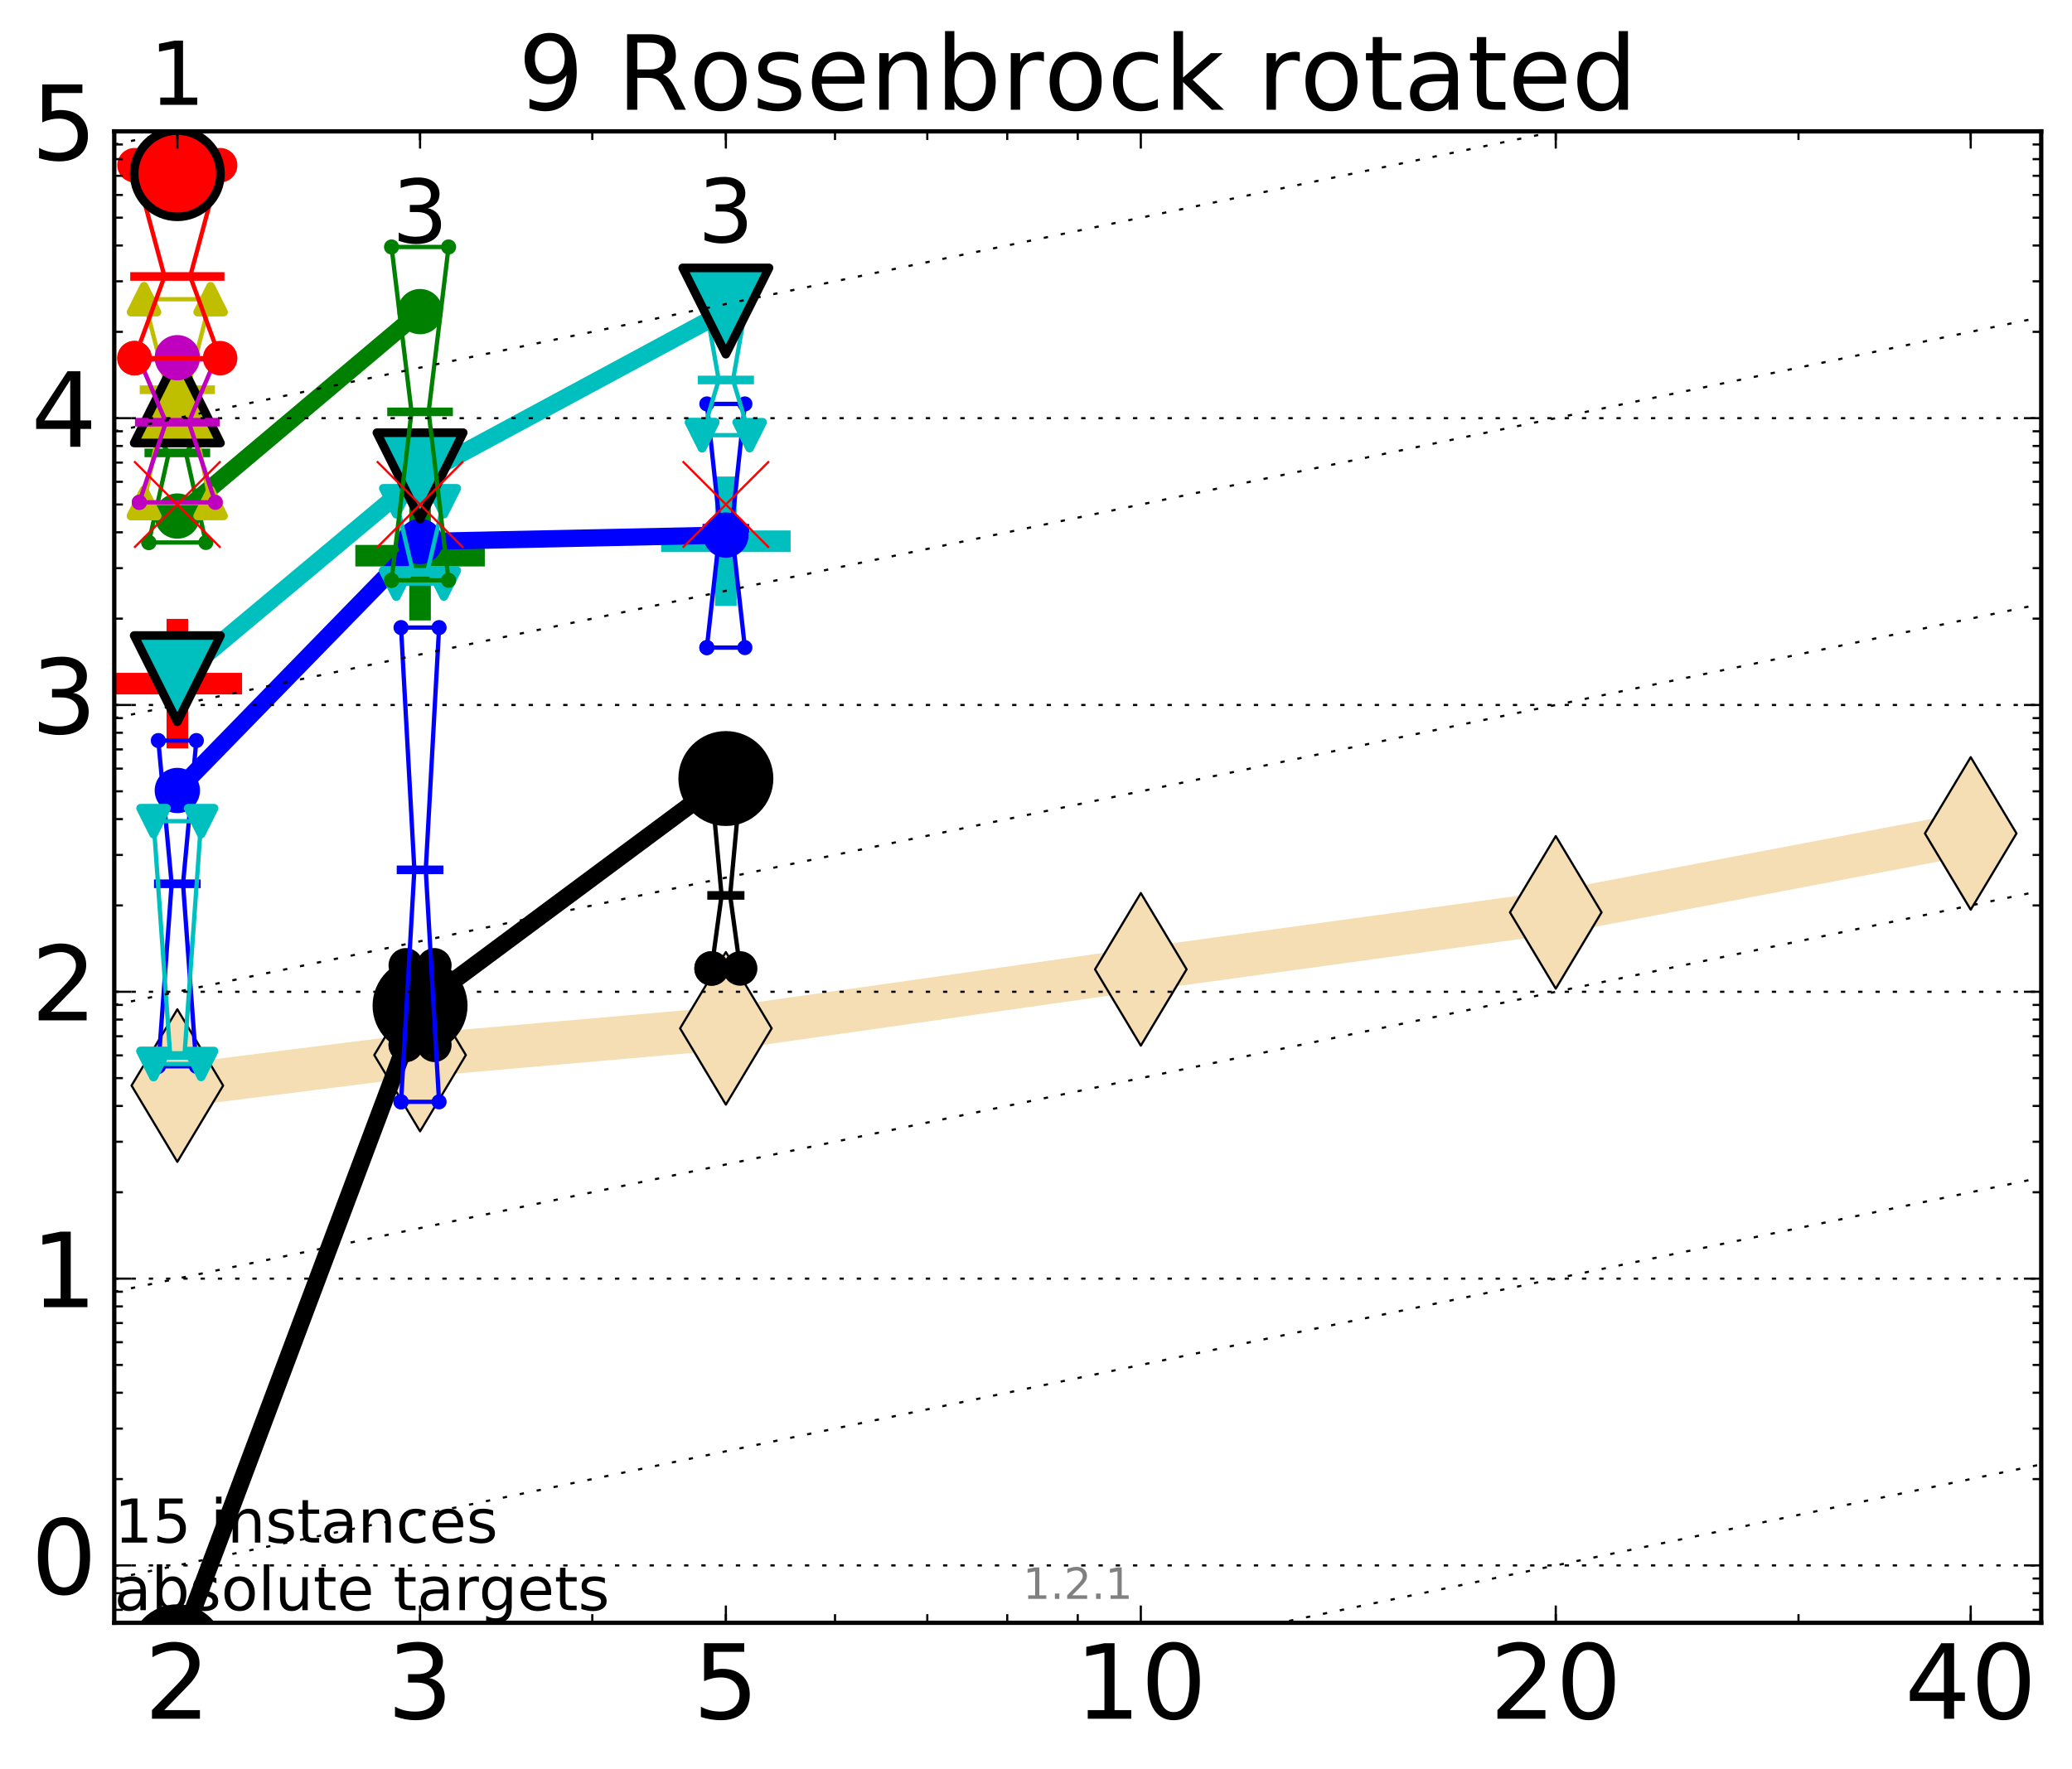 <?xml version="1.0" encoding="utf-8" standalone="no"?>
<!DOCTYPE svg PUBLIC "-//W3C//DTD SVG 1.1//EN"
  "http://www.w3.org/Graphics/SVG/1.1/DTD/svg11.dtd">
<!-- Created with matplotlib (http://matplotlib.org/) -->
<svg height="410pt" version="1.1" viewBox="0 0 480 410" width="480pt" xmlns="http://www.w3.org/2000/svg" xmlns:xlink="http://www.w3.org/1999/xlink">
 <defs>
  <style type="text/css">
*{stroke-linecap:butt;stroke-linejoin:round;stroke-miterlimit:100000;}
  </style>
 </defs>
 <g id="figure_1">
  <g id="patch_1">
   <path d="M 0 410.464 
L 480.07 410.464 
L 480.07 0 
L 0 0 
z
" style="fill:#ffffff;"/>
  </g>
  <g id="axes_1">
   <g id="patch_2">
    <path d="M 26.47 376.036 
L 472.87 376.036 
L 472.87 30.436 
L 26.47 30.436 
z
" style="fill:#ffffff;"/>
   </g>
   <g id="line2d_1">
    <path clip-path="url(#pdea13f4457)" d="M 41.082 251.552 
L 97.312 244.48 
L 168.155 238.294 
L 264.282 224.621 
L 360.409 211.417 
L 456.536 193.125 
" style="fill:none;stroke:#f5deb3;stroke-linecap:square;stroke-width:10.0;"/>
    <defs>
     <path d="M -0 17.678 
L 10.607 0 
L 0 -17.678 
L -10.607 -0 
z
" id="m0a97314d39" style="stroke:#000000;stroke-linejoin:miter;stroke-width:0.5;"/>
    </defs>
    <g clip-path="url(#pdea13f4457)">
     <use style="fill:#f5deb3;stroke:#000000;stroke-linejoin:miter;stroke-width:0.5;" x="41.082" xlink:href="#m0a97314d39" y="251.552"/>
     <use style="fill:#f5deb3;stroke:#000000;stroke-linejoin:miter;stroke-width:0.5;" x="97.312" xlink:href="#m0a97314d39" y="244.48"/>
     <use style="fill:#f5deb3;stroke:#000000;stroke-linejoin:miter;stroke-width:0.5;" x="168.155" xlink:href="#m0a97314d39" y="238.294"/>
     <use style="fill:#f5deb3;stroke:#000000;stroke-linejoin:miter;stroke-width:0.5;" x="264.282" xlink:href="#m0a97314d39" y="224.621"/>
     <use style="fill:#f5deb3;stroke:#000000;stroke-linejoin:miter;stroke-width:0.5;" x="360.409" xlink:href="#m0a97314d39" y="211.417"/>
     <use style="fill:#f5deb3;stroke:#000000;stroke-linejoin:miter;stroke-width:0.5;" x="456.536" xlink:href="#m0a97314d39" y="193.125"/>
    </g>
   </g>
   <g id="line2d_2">
    <defs>
     <path d="M -15 0 
L 15 0 
M 0 15 
L 0 -15 
" id="mc5ee4cfe9f" style="stroke:#ff0000;stroke-width:5.0;"/>
    </defs>
    <g clip-path="url(#pdea13f4457)">
     <use style="fill:#ff0000;stroke:#ff0000;stroke-width:5.0;" x="41.082" xlink:href="#mc5ee4cfe9f" y="158.411"/>
    </g>
   </g>
   <g id="line2d_3">
    <defs>
     <path d="M -15 0 
L 15 0 
M 0 15 
L 0 -15 
" id="mdaf7d0f6c5" style="stroke:#008000;stroke-width:5.0;"/>
    </defs>
    <g clip-path="url(#pdea13f4457)">
     <use style="fill:#008000;stroke:#008000;stroke-width:5.0;" x="97.312" xlink:href="#mdaf7d0f6c5" y="128.77"/>
    </g>
   </g>
   <g id="line2d_4">
    <defs>
     <path d="M -15 0 
L 15 0 
M 0 15 
L 0 -15 
" id="ma5ce0414e6" style="stroke:#00bfbf;stroke-width:5.0;"/>
    </defs>
    <g clip-path="url(#pdea13f4457)">
     <use style="fill:#00bfbf;stroke:#00bfbf;stroke-width:5.0;" x="168.155" xlink:href="#ma5ce0414e6" y="125.42"/>
    </g>
   </g>
   <g id="line2d_5">
    <path clip-path="url(#pdea13f4457)" d="M 37.777 382.751 
L 40.09 382.751 
L 37.777 382.751 
L 44.386 382.751 
L 42.073 382.751 
L 44.386 382.751 
L 37.777 382.751 
" style="fill:none;stroke:#000000;stroke-linecap:square;"/>
    <defs>
     <path d="M 0 0 
C 0 0 0 0 0 0 
C 0 0 0 0 0 0 
C 0 0 0 0 0 0 
C 0 0 0 0 0 0 
C 0 0 0 0 0 0 
C 0 0 0 0 0 0 
C 0 0 0 0 0 0 
C 0 0 0 0 0 0 
z
" id="mc2d3e53183" style="stroke:#000000;stroke-width:2.0;"/>
    </defs>
    <g clip-path="url(#pdea13f4457)">
     <use style="stroke:#000000;stroke-width:2.0;" x="37.777" xlink:href="#mc2d3e53183" y="382.751"/>
     <use style="stroke:#000000;stroke-width:2.0;" x="40.09" xlink:href="#mc2d3e53183" y="382.751"/>
     <use style="stroke:#000000;stroke-width:2.0;" x="37.777" xlink:href="#mc2d3e53183" y="382.751"/>
     <use style="stroke:#000000;stroke-width:2.0;" x="44.386" xlink:href="#mc2d3e53183" y="382.751"/>
     <use style="stroke:#000000;stroke-width:2.0;" x="42.073" xlink:href="#mc2d3e53183" y="382.751"/>
     <use style="stroke:#000000;stroke-width:2.0;" x="44.386" xlink:href="#mc2d3e53183" y="382.751"/>
     <use style="stroke:#000000;stroke-width:2.0;" x="37.777" xlink:href="#mc2d3e53183" y="382.751"/>
    </g>
   </g>
   <g id="line2d_6">
    <path clip-path="url(#pdea13f4457)" d="M 37.777 382.751 
L 44.386 382.751 
L 44.386 382.751 
L 37.777 382.751 
L 37.777 382.751 
" style="fill:none;"/>
    <defs>
     <path d="M 0 3 
C 0.796 3 1.559 2.684 2.121 2.121 
C 2.684 1.559 3 0.796 3 0 
C 3 -0.796 2.684 -1.559 2.121 -2.121 
C 1.559 -2.684 0.796 -3 0 -3 
C -0.796 -3 -1.559 -2.684 -2.121 -2.121 
C -2.684 -1.559 -3 -0.796 -3 0 
C -3 0.796 -2.684 1.559 -2.121 2.121 
C -1.559 2.684 -0.796 3 0 3 
z
" id="maad4992af5" style="stroke:#000000;stroke-width:2.0;"/>
    </defs>
    <g clip-path="url(#pdea13f4457)">
     <use style="stroke:#000000;stroke-width:2.0;" x="37.777" xlink:href="#maad4992af5" y="382.751"/>
     <use style="stroke:#000000;stroke-width:2.0;" x="44.386" xlink:href="#maad4992af5" y="382.751"/>
     <use style="stroke:#000000;stroke-width:2.0;" x="44.386" xlink:href="#maad4992af5" y="382.751"/>
     <use style="stroke:#000000;stroke-width:2.0;" x="37.777" xlink:href="#maad4992af5" y="382.751"/>
     <use style="stroke:#000000;stroke-width:2.0;" x="37.777" xlink:href="#maad4992af5" y="382.751"/>
    </g>
   </g>
   <g id="line2d_7">
    <path clip-path="url(#pdea13f4457)" d="M 37.777 382.751 
L 44.386 382.751 
" style="fill:none;stroke:#000000;stroke-linecap:square;stroke-width:2.0;"/>
    <g clip-path="url(#pdea13f4457)">
     <use style="stroke:#000000;stroke-width:2.0;" x="37.777" xlink:href="#mc2d3e53183" y="382.751"/>
     <use style="stroke:#000000;stroke-width:2.0;" x="44.386" xlink:href="#mc2d3e53183" y="382.751"/>
    </g>
   </g>
   <g id="line2d_8">
    <path clip-path="url(#pdea13f4457)" d="M 94.008 242.107 
L 96.321 233.511 
L 94.008 223.69 
L 100.617 223.69 
L 98.304 233.511 
L 100.617 242.107 
L 94.008 242.107 
" style="fill:none;stroke:#000000;stroke-linecap:square;"/>
    <g clip-path="url(#pdea13f4457)">
     <use style="stroke:#000000;stroke-width:2.0;" x="94.008" xlink:href="#mc2d3e53183" y="242.107"/>
     <use style="stroke:#000000;stroke-width:2.0;" x="96.321" xlink:href="#mc2d3e53183" y="233.511"/>
     <use style="stroke:#000000;stroke-width:2.0;" x="94.008" xlink:href="#mc2d3e53183" y="223.69"/>
     <use style="stroke:#000000;stroke-width:2.0;" x="100.617" xlink:href="#mc2d3e53183" y="223.69"/>
     <use style="stroke:#000000;stroke-width:2.0;" x="98.304" xlink:href="#mc2d3e53183" y="233.511"/>
     <use style="stroke:#000000;stroke-width:2.0;" x="100.617" xlink:href="#mc2d3e53183" y="242.107"/>
     <use style="stroke:#000000;stroke-width:2.0;" x="94.008" xlink:href="#mc2d3e53183" y="242.107"/>
    </g>
   </g>
   <g id="line2d_9">
    <path clip-path="url(#pdea13f4457)" d="M 94.008 242.107 
L 100.617 242.107 
L 100.617 223.69 
L 94.008 223.69 
L 94.008 242.107 
" style="fill:none;"/>
    <g clip-path="url(#pdea13f4457)">
     <use style="stroke:#000000;stroke-width:2.0;" x="94.008" xlink:href="#maad4992af5" y="242.107"/>
     <use style="stroke:#000000;stroke-width:2.0;" x="100.617" xlink:href="#maad4992af5" y="242.107"/>
     <use style="stroke:#000000;stroke-width:2.0;" x="100.617" xlink:href="#maad4992af5" y="223.69"/>
     <use style="stroke:#000000;stroke-width:2.0;" x="94.008" xlink:href="#maad4992af5" y="223.69"/>
     <use style="stroke:#000000;stroke-width:2.0;" x="94.008" xlink:href="#maad4992af5" y="242.107"/>
    </g>
   </g>
   <g id="line2d_10">
    <path clip-path="url(#pdea13f4457)" d="M 94.008 233.511 
L 100.617 233.511 
" style="fill:none;stroke:#000000;stroke-linecap:square;stroke-width:2.0;"/>
    <g clip-path="url(#pdea13f4457)">
     <use style="stroke:#000000;stroke-width:2.0;" x="94.008" xlink:href="#mc2d3e53183" y="233.511"/>
     <use style="stroke:#000000;stroke-width:2.0;" x="100.617" xlink:href="#mc2d3e53183" y="233.511"/>
    </g>
   </g>
   <g id="line2d_11">
    <path clip-path="url(#pdea13f4457)" d="M 164.85 224.414 
L 167.163 207.486 
L 164.85 182.479 
L 171.459 182.479 
L 169.146 207.486 
L 171.459 224.414 
L 164.85 224.414 
" style="fill:none;stroke:#000000;stroke-linecap:square;"/>
    <g clip-path="url(#pdea13f4457)">
     <use style="stroke:#000000;stroke-width:2.0;" x="164.85" xlink:href="#mc2d3e53183" y="224.414"/>
     <use style="stroke:#000000;stroke-width:2.0;" x="167.163" xlink:href="#mc2d3e53183" y="207.486"/>
     <use style="stroke:#000000;stroke-width:2.0;" x="164.85" xlink:href="#mc2d3e53183" y="182.479"/>
     <use style="stroke:#000000;stroke-width:2.0;" x="171.459" xlink:href="#mc2d3e53183" y="182.479"/>
     <use style="stroke:#000000;stroke-width:2.0;" x="169.146" xlink:href="#mc2d3e53183" y="207.486"/>
     <use style="stroke:#000000;stroke-width:2.0;" x="171.459" xlink:href="#mc2d3e53183" y="224.414"/>
     <use style="stroke:#000000;stroke-width:2.0;" x="164.85" xlink:href="#mc2d3e53183" y="224.414"/>
    </g>
   </g>
   <g id="line2d_12">
    <path clip-path="url(#pdea13f4457)" d="M 164.85 224.414 
L 171.459 224.414 
L 171.459 182.479 
L 164.85 182.479 
L 164.85 224.414 
" style="fill:none;"/>
    <g clip-path="url(#pdea13f4457)">
     <use style="stroke:#000000;stroke-width:2.0;" x="164.85" xlink:href="#maad4992af5" y="224.414"/>
     <use style="stroke:#000000;stroke-width:2.0;" x="171.459" xlink:href="#maad4992af5" y="224.414"/>
     <use style="stroke:#000000;stroke-width:2.0;" x="171.459" xlink:href="#maad4992af5" y="182.479"/>
     <use style="stroke:#000000;stroke-width:2.0;" x="164.85" xlink:href="#maad4992af5" y="182.479"/>
     <use style="stroke:#000000;stroke-width:2.0;" x="164.85" xlink:href="#maad4992af5" y="224.414"/>
    </g>
   </g>
   <g id="line2d_13">
    <path clip-path="url(#pdea13f4457)" d="M 164.85 207.486 
L 171.459 207.486 
" style="fill:none;stroke:#000000;stroke-linecap:square;stroke-width:2.0;"/>
    <g clip-path="url(#pdea13f4457)">
     <use style="stroke:#000000;stroke-width:2.0;" x="164.85" xlink:href="#mc2d3e53183" y="207.486"/>
     <use style="stroke:#000000;stroke-width:2.0;" x="171.459" xlink:href="#mc2d3e53183" y="207.486"/>
    </g>
   </g>
   <g id="line2d_14">
    <path clip-path="url(#pdea13f4457)" d="M 41.082 382.751 
L 97.312 233.034 
" style="fill:none;stroke:#000000;stroke-linecap:square;stroke-width:4.0;"/>
    <g clip-path="url(#pdea13f4457)">
     <use style="stroke:#000000;stroke-width:2.0;" x="41.082" xlink:href="#mc2d3e53183" y="382.751"/>
     <use style="stroke:#000000;stroke-width:2.0;" x="97.312" xlink:href="#mc2d3e53183" y="233.034"/>
    </g>
   </g>
   <g id="line2d_15">
    <path clip-path="url(#pdea13f4457)" d="M 97.312 233.034 
L 168.155 180.405 
" style="fill:none;stroke:#000000;stroke-linecap:square;stroke-width:4.0;"/>
    <g clip-path="url(#pdea13f4457)">
     <use style="stroke:#000000;stroke-width:2.0;" x="97.312" xlink:href="#mc2d3e53183" y="233.034"/>
     <use style="stroke:#000000;stroke-width:2.0;" x="168.155" xlink:href="#mc2d3e53183" y="180.405"/>
    </g>
   </g>
   <g id="line2d_16">
    <path clip-path="url(#pdea13f4457)" d="M 41.082 382.751 
L 97.312 233.034 
L 168.155 180.405 
" style="fill:none;"/>
    <defs>
     <path d="M 0 10 
C 2.652 10 5.196 8.946 7.071 7.071 
C 8.946 5.196 10 2.652 10 0 
C 10 -2.652 8.946 -5.196 7.071 -7.071 
C 5.196 -8.946 2.652 -10 0 -10 
C -2.652 -10 -5.196 -8.946 -7.071 -7.071 
C -8.946 -5.196 -10 -2.652 -10 0 
C -10 2.652 -8.946 5.196 -7.071 7.071 
C -5.196 8.946 -2.652 10 0 10 
z
" id="m7ff23d653d" style="stroke:#000000;stroke-width:2.0;"/>
    </defs>
    <g clip-path="url(#pdea13f4457)">
     <use style="stroke:#000000;stroke-width:2.0;" x="41.082" xlink:href="#m7ff23d653d" y="382.751"/>
     <use style="stroke:#000000;stroke-width:2.0;" x="97.312" xlink:href="#m7ff23d653d" y="233.034"/>
     <use style="stroke:#000000;stroke-width:2.0;" x="168.155" xlink:href="#m7ff23d653d" y="180.405"/>
    </g>
   </g>
   <g id="line2d_17">
    <path clip-path="url(#pdea13f4457)" d="M 36.676 247.077 
L 39.76 204.793 
L 36.676 171.605 
L 45.488 171.605 
L 42.403 204.793 
L 45.488 247.077 
L 36.676 247.077 
" style="fill:none;stroke:#0000ff;stroke-linecap:square;"/>
    <defs>
     <path d="M 0 0 
C 0 0 0 0 0 0 
C 0 0 0 0 0 0 
C 0 0 0 0 0 0 
C 0 0 0 0 0 0 
C 0 0 0 0 0 0 
C 0 0 0 0 0 0 
C 0 0 0 0 0 0 
C 0 0 0 0 0 0 
z
" id="mc67a79d604" style="stroke:#0000ff;stroke-width:0.5;"/>
    </defs>
    <g clip-path="url(#pdea13f4457)">
     <use style="fill:#0000ff;stroke:#0000ff;stroke-width:0.5;" x="36.676" xlink:href="#mc67a79d604" y="247.077"/>
     <use style="fill:#0000ff;stroke:#0000ff;stroke-width:0.5;" x="39.76" xlink:href="#mc67a79d604" y="204.793"/>
     <use style="fill:#0000ff;stroke:#0000ff;stroke-width:0.5;" x="36.676" xlink:href="#mc67a79d604" y="171.605"/>
     <use style="fill:#0000ff;stroke:#0000ff;stroke-width:0.5;" x="45.488" xlink:href="#mc67a79d604" y="171.605"/>
     <use style="fill:#0000ff;stroke:#0000ff;stroke-width:0.5;" x="42.403" xlink:href="#mc67a79d604" y="204.793"/>
     <use style="fill:#0000ff;stroke:#0000ff;stroke-width:0.5;" x="45.488" xlink:href="#mc67a79d604" y="247.077"/>
     <use style="fill:#0000ff;stroke:#0000ff;stroke-width:0.5;" x="36.676" xlink:href="#mc67a79d604" y="247.077"/>
    </g>
   </g>
   <g id="line2d_18">
    <path clip-path="url(#pdea13f4457)" d="M 36.676 247.077 
L 45.488 247.077 
L 45.488 171.605 
L 36.676 171.605 
L 36.676 247.077 
" style="fill:none;"/>
    <defs>
     <path d="M 0 1.5 
C 0.398 1.5 0.779 1.342 1.061 1.061 
C 1.342 0.779 1.5 0.398 1.5 0 
C 1.5 -0.398 1.342 -0.779 1.061 -1.061 
C 0.779 -1.342 0.398 -1.5 0 -1.5 
C -0.398 -1.5 -0.779 -1.342 -1.061 -1.061 
C -1.342 -0.779 -1.5 -0.398 -1.5 0 
C -1.5 0.398 -1.342 0.779 -1.061 1.061 
C -0.779 1.342 -0.398 1.5 0 1.5 
z
" id="m5dbff36420" style="stroke:#0000ff;stroke-width:0.5;"/>
    </defs>
    <g clip-path="url(#pdea13f4457)">
     <use style="fill:#0000ff;stroke:#0000ff;stroke-width:0.5;" x="36.676" xlink:href="#m5dbff36420" y="247.077"/>
     <use style="fill:#0000ff;stroke:#0000ff;stroke-width:0.5;" x="45.488" xlink:href="#m5dbff36420" y="247.077"/>
     <use style="fill:#0000ff;stroke:#0000ff;stroke-width:0.5;" x="45.488" xlink:href="#m5dbff36420" y="171.605"/>
     <use style="fill:#0000ff;stroke:#0000ff;stroke-width:0.5;" x="36.676" xlink:href="#m5dbff36420" y="171.605"/>
     <use style="fill:#0000ff;stroke:#0000ff;stroke-width:0.5;" x="36.676" xlink:href="#m5dbff36420" y="247.077"/>
    </g>
   </g>
   <g id="line2d_19">
    <path clip-path="url(#pdea13f4457)" d="M 36.676 204.793 
L 45.488 204.793 
" style="fill:none;stroke:#0000ff;stroke-linecap:square;stroke-width:2.0;"/>
    <g clip-path="url(#pdea13f4457)">
     <use style="fill:#0000ff;stroke:#0000ff;stroke-width:0.5;" x="36.676" xlink:href="#mc67a79d604" y="204.793"/>
     <use style="fill:#0000ff;stroke:#0000ff;stroke-width:0.5;" x="45.488" xlink:href="#mc67a79d604" y="204.793"/>
    </g>
   </g>
   <g id="line2d_20">
    <path clip-path="url(#pdea13f4457)" d="M 92.906 255.322 
L 95.991 201.565 
L 92.906 145.426 
L 101.718 145.426 
L 98.634 201.565 
L 101.718 255.322 
L 92.906 255.322 
" style="fill:none;stroke:#0000ff;stroke-linecap:square;"/>
    <g clip-path="url(#pdea13f4457)">
     <use style="fill:#0000ff;stroke:#0000ff;stroke-width:0.5;" x="92.906" xlink:href="#mc67a79d604" y="255.322"/>
     <use style="fill:#0000ff;stroke:#0000ff;stroke-width:0.5;" x="95.991" xlink:href="#mc67a79d604" y="201.565"/>
     <use style="fill:#0000ff;stroke:#0000ff;stroke-width:0.5;" x="92.906" xlink:href="#mc67a79d604" y="145.426"/>
     <use style="fill:#0000ff;stroke:#0000ff;stroke-width:0.5;" x="101.718" xlink:href="#mc67a79d604" y="145.426"/>
     <use style="fill:#0000ff;stroke:#0000ff;stroke-width:0.5;" x="98.634" xlink:href="#mc67a79d604" y="201.565"/>
     <use style="fill:#0000ff;stroke:#0000ff;stroke-width:0.5;" x="101.718" xlink:href="#mc67a79d604" y="255.322"/>
     <use style="fill:#0000ff;stroke:#0000ff;stroke-width:0.5;" x="92.906" xlink:href="#mc67a79d604" y="255.322"/>
    </g>
   </g>
   <g id="line2d_21">
    <path clip-path="url(#pdea13f4457)" d="M 92.906 255.322 
L 101.718 255.322 
L 101.718 145.426 
L 92.906 145.426 
L 92.906 255.322 
" style="fill:none;"/>
    <g clip-path="url(#pdea13f4457)">
     <use style="fill:#0000ff;stroke:#0000ff;stroke-width:0.5;" x="92.906" xlink:href="#m5dbff36420" y="255.322"/>
     <use style="fill:#0000ff;stroke:#0000ff;stroke-width:0.5;" x="101.718" xlink:href="#m5dbff36420" y="255.322"/>
     <use style="fill:#0000ff;stroke:#0000ff;stroke-width:0.5;" x="101.718" xlink:href="#m5dbff36420" y="145.426"/>
     <use style="fill:#0000ff;stroke:#0000ff;stroke-width:0.5;" x="92.906" xlink:href="#m5dbff36420" y="145.426"/>
     <use style="fill:#0000ff;stroke:#0000ff;stroke-width:0.5;" x="92.906" xlink:href="#m5dbff36420" y="255.322"/>
    </g>
   </g>
   <g id="line2d_22">
    <path clip-path="url(#pdea13f4457)" d="M 92.906 201.565 
L 101.718 201.565 
" style="fill:none;stroke:#0000ff;stroke-linecap:square;stroke-width:2.0;"/>
    <g clip-path="url(#pdea13f4457)">
     <use style="fill:#0000ff;stroke:#0000ff;stroke-width:0.5;" x="92.906" xlink:href="#mc67a79d604" y="201.565"/>
     <use style="fill:#0000ff;stroke:#0000ff;stroke-width:0.5;" x="101.718" xlink:href="#mc67a79d604" y="201.565"/>
    </g>
   </g>
   <g id="line2d_23">
    <path clip-path="url(#pdea13f4457)" d="M 163.749 150.065 
L 166.833 122.405 
L 163.749 93.599 
L 172.561 93.599 
L 169.476 122.405 
L 172.561 150.065 
L 163.749 150.065 
" style="fill:none;stroke:#0000ff;stroke-linecap:square;"/>
    <g clip-path="url(#pdea13f4457)">
     <use style="fill:#0000ff;stroke:#0000ff;stroke-width:0.5;" x="163.749" xlink:href="#mc67a79d604" y="150.065"/>
     <use style="fill:#0000ff;stroke:#0000ff;stroke-width:0.5;" x="166.833" xlink:href="#mc67a79d604" y="122.405"/>
     <use style="fill:#0000ff;stroke:#0000ff;stroke-width:0.5;" x="163.749" xlink:href="#mc67a79d604" y="93.599"/>
     <use style="fill:#0000ff;stroke:#0000ff;stroke-width:0.5;" x="172.561" xlink:href="#mc67a79d604" y="93.599"/>
     <use style="fill:#0000ff;stroke:#0000ff;stroke-width:0.5;" x="169.476" xlink:href="#mc67a79d604" y="122.405"/>
     <use style="fill:#0000ff;stroke:#0000ff;stroke-width:0.5;" x="172.561" xlink:href="#mc67a79d604" y="150.065"/>
     <use style="fill:#0000ff;stroke:#0000ff;stroke-width:0.5;" x="163.749" xlink:href="#mc67a79d604" y="150.065"/>
    </g>
   </g>
   <g id="line2d_24">
    <path clip-path="url(#pdea13f4457)" d="M 163.749 150.065 
L 172.561 150.065 
L 172.561 93.599 
L 163.749 93.599 
L 163.749 150.065 
" style="fill:none;"/>
    <g clip-path="url(#pdea13f4457)">
     <use style="fill:#0000ff;stroke:#0000ff;stroke-width:0.5;" x="163.749" xlink:href="#m5dbff36420" y="150.065"/>
     <use style="fill:#0000ff;stroke:#0000ff;stroke-width:0.5;" x="172.561" xlink:href="#m5dbff36420" y="150.065"/>
     <use style="fill:#0000ff;stroke:#0000ff;stroke-width:0.5;" x="172.561" xlink:href="#m5dbff36420" y="93.599"/>
     <use style="fill:#0000ff;stroke:#0000ff;stroke-width:0.5;" x="163.749" xlink:href="#m5dbff36420" y="93.599"/>
     <use style="fill:#0000ff;stroke:#0000ff;stroke-width:0.5;" x="163.749" xlink:href="#m5dbff36420" y="150.065"/>
    </g>
   </g>
   <g id="line2d_25">
    <path clip-path="url(#pdea13f4457)" d="M 163.749 122.405 
L 172.561 122.405 
" style="fill:none;stroke:#0000ff;stroke-linecap:square;stroke-width:2.0;"/>
    <g clip-path="url(#pdea13f4457)">
     <use style="fill:#0000ff;stroke:#0000ff;stroke-width:0.5;" x="163.749" xlink:href="#mc67a79d604" y="122.405"/>
     <use style="fill:#0000ff;stroke:#0000ff;stroke-width:0.5;" x="172.561" xlink:href="#mc67a79d604" y="122.405"/>
    </g>
   </g>
   <g id="line2d_26">
    <path clip-path="url(#pdea13f4457)" d="M 41.082 183.175 
L 97.312 125.479 
" style="fill:none;stroke:#0000ff;stroke-linecap:square;stroke-width:4.0;"/>
    <g clip-path="url(#pdea13f4457)">
     <use style="fill:#0000ff;stroke:#0000ff;stroke-width:0.5;" x="41.082" xlink:href="#mc67a79d604" y="183.175"/>
     <use style="fill:#0000ff;stroke:#0000ff;stroke-width:0.5;" x="97.312" xlink:href="#mc67a79d604" y="125.479"/>
    </g>
   </g>
   <g id="line2d_27">
    <path clip-path="url(#pdea13f4457)" d="M 97.312 125.479 
L 168.155 123.994 
" style="fill:none;stroke:#0000ff;stroke-linecap:square;stroke-width:4.0;"/>
    <g clip-path="url(#pdea13f4457)">
     <use style="fill:#0000ff;stroke:#0000ff;stroke-width:0.5;" x="97.312" xlink:href="#mc67a79d604" y="125.479"/>
     <use style="fill:#0000ff;stroke:#0000ff;stroke-width:0.5;" x="168.155" xlink:href="#mc67a79d604" y="123.994"/>
    </g>
   </g>
   <g id="line2d_28">
    <path clip-path="url(#pdea13f4457)" d="M 41.082 183.175 
L 97.312 125.479 
L 168.155 123.994 
" style="fill:none;"/>
    <defs>
     <path d="M 0 5 
C 1.326 5 2.598 4.473 3.536 3.536 
C 4.473 2.598 5 1.326 5 0 
C 5 -1.326 4.473 -2.598 3.536 -3.536 
C 2.598 -4.473 1.326 -5 0 -5 
C -1.326 -5 -2.598 -4.473 -3.536 -3.536 
C -4.473 -2.598 -5 -1.326 -5 0 
C -5 1.326 -4.473 2.598 -3.536 3.536 
C -2.598 4.473 -1.326 5 0 5 
z
" id="m1516a07f2f" style="stroke:#0000ff;stroke-width:0.5;"/>
    </defs>
    <g clip-path="url(#pdea13f4457)">
     <use style="fill:#0000ff;stroke:#0000ff;stroke-width:0.5;" x="41.082" xlink:href="#m1516a07f2f" y="183.175"/>
     <use style="fill:#0000ff;stroke:#0000ff;stroke-width:0.5;" x="97.312" xlink:href="#m1516a07f2f" y="125.479"/>
     <use style="fill:#0000ff;stroke:#0000ff;stroke-width:0.5;" x="168.155" xlink:href="#m1516a07f2f" y="123.994"/>
    </g>
   </g>
   <g id="line2d_29">
    <path clip-path="url(#pdea13f4457)" d="M 35.574 246.557 
L 39.429 244.565 
L 35.574 190.28 
L 46.589 190.28 
L 42.734 244.565 
L 46.589 246.557 
L 35.574 246.557 
" style="fill:none;stroke:#00bfbf;stroke-linecap:square;"/>
    <defs>
     <path d="M 0 0 
L 0 0 
L 0 0 
z
" id="m78a25ced7b" style="stroke:#00bfbf;stroke-linejoin:miter;stroke-width:2.0;"/>
    </defs>
    <g clip-path="url(#pdea13f4457)">
     <use style="fill:#00bfbf;stroke:#00bfbf;stroke-linejoin:miter;stroke-width:2.0;" x="35.574" xlink:href="#m78a25ced7b" y="246.557"/>
     <use style="fill:#00bfbf;stroke:#00bfbf;stroke-linejoin:miter;stroke-width:2.0;" x="39.429" xlink:href="#m78a25ced7b" y="244.565"/>
     <use style="fill:#00bfbf;stroke:#00bfbf;stroke-linejoin:miter;stroke-width:2.0;" x="35.574" xlink:href="#m78a25ced7b" y="190.28"/>
     <use style="fill:#00bfbf;stroke:#00bfbf;stroke-linejoin:miter;stroke-width:2.0;" x="46.589" xlink:href="#m78a25ced7b" y="190.28"/>
     <use style="fill:#00bfbf;stroke:#00bfbf;stroke-linejoin:miter;stroke-width:2.0;" x="42.734" xlink:href="#m78a25ced7b" y="244.565"/>
     <use style="fill:#00bfbf;stroke:#00bfbf;stroke-linejoin:miter;stroke-width:2.0;" x="46.589" xlink:href="#m78a25ced7b" y="246.557"/>
     <use style="fill:#00bfbf;stroke:#00bfbf;stroke-linejoin:miter;stroke-width:2.0;" x="35.574" xlink:href="#m78a25ced7b" y="246.557"/>
    </g>
   </g>
   <g id="line2d_30">
    <path clip-path="url(#pdea13f4457)" d="M 35.574 246.557 
L 46.589 246.557 
L 46.589 190.28 
L 35.574 190.28 
L 35.574 246.557 
" style="fill:none;"/>
    <defs>
     <path d="M -0 3 
L 3 -3 
L -3 -3 
z
" id="md31719f5ab" style="stroke:#00bfbf;stroke-linejoin:miter;stroke-width:2.0;"/>
    </defs>
    <g clip-path="url(#pdea13f4457)">
     <use style="fill:#00bfbf;stroke:#00bfbf;stroke-linejoin:miter;stroke-width:2.0;" x="35.574" xlink:href="#md31719f5ab" y="246.557"/>
     <use style="fill:#00bfbf;stroke:#00bfbf;stroke-linejoin:miter;stroke-width:2.0;" x="46.589" xlink:href="#md31719f5ab" y="246.557"/>
     <use style="fill:#00bfbf;stroke:#00bfbf;stroke-linejoin:miter;stroke-width:2.0;" x="46.589" xlink:href="#md31719f5ab" y="190.28"/>
     <use style="fill:#00bfbf;stroke:#00bfbf;stroke-linejoin:miter;stroke-width:2.0;" x="35.574" xlink:href="#md31719f5ab" y="190.28"/>
     <use style="fill:#00bfbf;stroke:#00bfbf;stroke-linejoin:miter;stroke-width:2.0;" x="35.574" xlink:href="#md31719f5ab" y="246.557"/>
    </g>
   </g>
   <g id="line2d_31">
    <path clip-path="url(#pdea13f4457)" d="M 35.574 244.565 
L 46.589 244.565 
" style="fill:none;stroke:#00bfbf;stroke-linecap:square;stroke-width:2.0;"/>
    <g clip-path="url(#pdea13f4457)">
     <use style="fill:#00bfbf;stroke:#00bfbf;stroke-linejoin:miter;stroke-width:2.0;" x="35.574" xlink:href="#m78a25ced7b" y="244.565"/>
     <use style="fill:#00bfbf;stroke:#00bfbf;stroke-linejoin:miter;stroke-width:2.0;" x="46.589" xlink:href="#m78a25ced7b" y="244.565"/>
    </g>
   </g>
   <g id="line2d_32">
    <path clip-path="url(#pdea13f4457)" d="M 91.805 135.212 
L 95.66 132.619 
L 91.805 116.156 
L 102.82 116.156 
L 98.965 132.619 
L 102.82 135.212 
L 91.805 135.212 
" style="fill:none;stroke:#00bfbf;stroke-linecap:square;"/>
    <g clip-path="url(#pdea13f4457)">
     <use style="fill:#00bfbf;stroke:#00bfbf;stroke-linejoin:miter;stroke-width:2.0;" x="91.805" xlink:href="#m78a25ced7b" y="135.212"/>
     <use style="fill:#00bfbf;stroke:#00bfbf;stroke-linejoin:miter;stroke-width:2.0;" x="95.66" xlink:href="#m78a25ced7b" y="132.619"/>
     <use style="fill:#00bfbf;stroke:#00bfbf;stroke-linejoin:miter;stroke-width:2.0;" x="91.805" xlink:href="#m78a25ced7b" y="116.156"/>
     <use style="fill:#00bfbf;stroke:#00bfbf;stroke-linejoin:miter;stroke-width:2.0;" x="102.82" xlink:href="#m78a25ced7b" y="116.156"/>
     <use style="fill:#00bfbf;stroke:#00bfbf;stroke-linejoin:miter;stroke-width:2.0;" x="98.965" xlink:href="#m78a25ced7b" y="132.619"/>
     <use style="fill:#00bfbf;stroke:#00bfbf;stroke-linejoin:miter;stroke-width:2.0;" x="102.82" xlink:href="#m78a25ced7b" y="135.212"/>
     <use style="fill:#00bfbf;stroke:#00bfbf;stroke-linejoin:miter;stroke-width:2.0;" x="91.805" xlink:href="#m78a25ced7b" y="135.212"/>
    </g>
   </g>
   <g id="line2d_33">
    <path clip-path="url(#pdea13f4457)" d="M 91.805 135.212 
L 102.82 135.212 
L 102.82 116.156 
L 91.805 116.156 
L 91.805 135.212 
" style="fill:none;"/>
    <g clip-path="url(#pdea13f4457)">
     <use style="fill:#00bfbf;stroke:#00bfbf;stroke-linejoin:miter;stroke-width:2.0;" x="91.805" xlink:href="#md31719f5ab" y="135.212"/>
     <use style="fill:#00bfbf;stroke:#00bfbf;stroke-linejoin:miter;stroke-width:2.0;" x="102.82" xlink:href="#md31719f5ab" y="135.212"/>
     <use style="fill:#00bfbf;stroke:#00bfbf;stroke-linejoin:miter;stroke-width:2.0;" x="102.82" xlink:href="#md31719f5ab" y="116.156"/>
     <use style="fill:#00bfbf;stroke:#00bfbf;stroke-linejoin:miter;stroke-width:2.0;" x="91.805" xlink:href="#md31719f5ab" y="116.156"/>
     <use style="fill:#00bfbf;stroke:#00bfbf;stroke-linejoin:miter;stroke-width:2.0;" x="91.805" xlink:href="#md31719f5ab" y="135.212"/>
    </g>
   </g>
   <g id="line2d_34">
    <path clip-path="url(#pdea13f4457)" d="M 91.805 132.619 
L 102.82 132.619 
" style="fill:none;stroke:#00bfbf;stroke-linecap:square;stroke-width:2.0;"/>
    <g clip-path="url(#pdea13f4457)">
     <use style="fill:#00bfbf;stroke:#00bfbf;stroke-linejoin:miter;stroke-width:2.0;" x="91.805" xlink:href="#m78a25ced7b" y="132.619"/>
     <use style="fill:#00bfbf;stroke:#00bfbf;stroke-linejoin:miter;stroke-width:2.0;" x="102.82" xlink:href="#m78a25ced7b" y="132.619"/>
    </g>
   </g>
   <g id="line2d_35">
    <path clip-path="url(#pdea13f4457)" d="M 162.647 100.842 
L 166.502 88.054 
L 162.647 66.113 
L 173.662 66.113 
L 169.807 88.054 
L 173.662 100.842 
L 162.647 100.842 
" style="fill:none;stroke:#00bfbf;stroke-linecap:square;"/>
    <g clip-path="url(#pdea13f4457)">
     <use style="fill:#00bfbf;stroke:#00bfbf;stroke-linejoin:miter;stroke-width:2.0;" x="162.647" xlink:href="#m78a25ced7b" y="100.842"/>
     <use style="fill:#00bfbf;stroke:#00bfbf;stroke-linejoin:miter;stroke-width:2.0;" x="166.502" xlink:href="#m78a25ced7b" y="88.054"/>
     <use style="fill:#00bfbf;stroke:#00bfbf;stroke-linejoin:miter;stroke-width:2.0;" x="162.647" xlink:href="#m78a25ced7b" y="66.113"/>
     <use style="fill:#00bfbf;stroke:#00bfbf;stroke-linejoin:miter;stroke-width:2.0;" x="173.662" xlink:href="#m78a25ced7b" y="66.113"/>
     <use style="fill:#00bfbf;stroke:#00bfbf;stroke-linejoin:miter;stroke-width:2.0;" x="169.807" xlink:href="#m78a25ced7b" y="88.054"/>
     <use style="fill:#00bfbf;stroke:#00bfbf;stroke-linejoin:miter;stroke-width:2.0;" x="173.662" xlink:href="#m78a25ced7b" y="100.842"/>
     <use style="fill:#00bfbf;stroke:#00bfbf;stroke-linejoin:miter;stroke-width:2.0;" x="162.647" xlink:href="#m78a25ced7b" y="100.842"/>
    </g>
   </g>
   <g id="line2d_36">
    <path clip-path="url(#pdea13f4457)" d="M 162.647 100.842 
L 173.662 100.842 
L 173.662 66.113 
L 162.647 66.113 
L 162.647 100.842 
" style="fill:none;"/>
    <g clip-path="url(#pdea13f4457)">
     <use style="fill:#00bfbf;stroke:#00bfbf;stroke-linejoin:miter;stroke-width:2.0;" x="162.647" xlink:href="#md31719f5ab" y="100.842"/>
     <use style="fill:#00bfbf;stroke:#00bfbf;stroke-linejoin:miter;stroke-width:2.0;" x="173.662" xlink:href="#md31719f5ab" y="100.842"/>
     <use style="fill:#00bfbf;stroke:#00bfbf;stroke-linejoin:miter;stroke-width:2.0;" x="173.662" xlink:href="#md31719f5ab" y="66.113"/>
     <use style="fill:#00bfbf;stroke:#00bfbf;stroke-linejoin:miter;stroke-width:2.0;" x="162.647" xlink:href="#md31719f5ab" y="66.113"/>
     <use style="fill:#00bfbf;stroke:#00bfbf;stroke-linejoin:miter;stroke-width:2.0;" x="162.647" xlink:href="#md31719f5ab" y="100.842"/>
    </g>
   </g>
   <g id="line2d_37">
    <path clip-path="url(#pdea13f4457)" d="M 162.647 88.054 
L 173.662 88.054 
" style="fill:none;stroke:#00bfbf;stroke-linecap:square;stroke-width:2.0;"/>
    <g clip-path="url(#pdea13f4457)">
     <use style="fill:#00bfbf;stroke:#00bfbf;stroke-linejoin:miter;stroke-width:2.0;" x="162.647" xlink:href="#m78a25ced7b" y="88.054"/>
     <use style="fill:#00bfbf;stroke:#00bfbf;stroke-linejoin:miter;stroke-width:2.0;" x="173.662" xlink:href="#m78a25ced7b" y="88.054"/>
    </g>
   </g>
   <g id="line2d_38">
    <path clip-path="url(#pdea13f4457)" d="M 41.082 157.264 
L 97.312 110.269 
" style="fill:none;stroke:#00bfbf;stroke-linecap:square;stroke-width:4.0;"/>
    <defs>
     <path d="M 0 0 
L 0 0 
L 0 0 
z
" id="me36508ede5" style="stroke:#000000;stroke-linejoin:miter;stroke-width:2.0;"/>
    </defs>
    <g clip-path="url(#pdea13f4457)">
     <use style="fill:#00bfbf;stroke:#000000;stroke-linejoin:miter;stroke-width:2.0;" x="41.082" xlink:href="#me36508ede5" y="157.264"/>
     <use style="fill:#00bfbf;stroke:#000000;stroke-linejoin:miter;stroke-width:2.0;" x="97.312" xlink:href="#me36508ede5" y="110.269"/>
    </g>
   </g>
   <g id="line2d_39">
    <path clip-path="url(#pdea13f4457)" d="M 97.312 110.269 
L 168.155 72.075 
" style="fill:none;stroke:#00bfbf;stroke-linecap:square;stroke-width:4.0;"/>
    <g clip-path="url(#pdea13f4457)">
     <use style="fill:#00bfbf;stroke:#000000;stroke-linejoin:miter;stroke-width:2.0;" x="97.312" xlink:href="#me36508ede5" y="110.269"/>
     <use style="fill:#00bfbf;stroke:#000000;stroke-linejoin:miter;stroke-width:2.0;" x="168.155" xlink:href="#me36508ede5" y="72.075"/>
    </g>
   </g>
   <g id="line2d_40">
    <path clip-path="url(#pdea13f4457)" d="M 41.082 157.264 
L 97.312 110.269 
L 168.155 72.075 
" style="fill:none;"/>
    <defs>
     <path d="M -0 10 
L 10 -10 
L -10 -10 
z
" id="m28512a1bea" style="stroke:#000000;stroke-linejoin:miter;stroke-width:2.0;"/>
    </defs>
    <g clip-path="url(#pdea13f4457)">
     <use style="fill:#00bfbf;stroke:#000000;stroke-linejoin:miter;stroke-width:2.0;" x="41.082" xlink:href="#m28512a1bea" y="157.264"/>
     <use style="fill:#00bfbf;stroke:#000000;stroke-linejoin:miter;stroke-width:2.0;" x="97.312" xlink:href="#m28512a1bea" y="110.269"/>
     <use style="fill:#00bfbf;stroke:#000000;stroke-linejoin:miter;stroke-width:2.0;" x="168.155" xlink:href="#m28512a1bea" y="72.075"/>
    </g>
   </g>
   <g id="line2d_41">
    <path clip-path="url(#pdea13f4457)" d="M 34.473 125.705 
L 39.099 104.947 
L 34.473 98.46 
L 47.691 98.46 
L 43.064 104.947 
L 47.691 125.705 
L 34.473 125.705 
" style="fill:none;stroke:#008000;stroke-linecap:square;"/>
    <defs>
     <path d="M 0 0 
C 0 0 0 0 0 0 
C 0 0 0 0 0 0 
C 0 0 0 0 0 0 
C 0 0 0 0 0 0 
C 0 0 0 0 0 0 
C 0 0 0 0 0 0 
C 0 0 0 0 0 0 
C 0 0 0 0 0 0 
z
" id="ma4363b8f23" style="stroke:#008000;stroke-width:0.5;"/>
    </defs>
    <g clip-path="url(#pdea13f4457)">
     <use style="fill:#008000;stroke:#008000;stroke-width:0.5;" x="34.473" xlink:href="#ma4363b8f23" y="125.705"/>
     <use style="fill:#008000;stroke:#008000;stroke-width:0.5;" x="39.099" xlink:href="#ma4363b8f23" y="104.947"/>
     <use style="fill:#008000;stroke:#008000;stroke-width:0.5;" x="34.473" xlink:href="#ma4363b8f23" y="98.46"/>
     <use style="fill:#008000;stroke:#008000;stroke-width:0.5;" x="47.691" xlink:href="#ma4363b8f23" y="98.46"/>
     <use style="fill:#008000;stroke:#008000;stroke-width:0.5;" x="43.064" xlink:href="#ma4363b8f23" y="104.947"/>
     <use style="fill:#008000;stroke:#008000;stroke-width:0.5;" x="47.691" xlink:href="#ma4363b8f23" y="125.705"/>
     <use style="fill:#008000;stroke:#008000;stroke-width:0.5;" x="34.473" xlink:href="#ma4363b8f23" y="125.705"/>
    </g>
   </g>
   <g id="line2d_42">
    <path clip-path="url(#pdea13f4457)" d="M 34.473 125.705 
L 47.691 125.705 
L 47.691 98.46 
L 34.473 98.46 
L 34.473 125.705 
" style="fill:none;"/>
    <defs>
     <path d="M 0 1.5 
C 0.398 1.5 0.779 1.342 1.061 1.061 
C 1.342 0.779 1.5 0.398 1.5 0 
C 1.5 -0.398 1.342 -0.779 1.061 -1.061 
C 0.779 -1.342 0.398 -1.5 0 -1.5 
C -0.398 -1.5 -0.779 -1.342 -1.061 -1.061 
C -1.342 -0.779 -1.5 -0.398 -1.5 0 
C -1.5 0.398 -1.342 0.779 -1.061 1.061 
C -0.779 1.342 -0.398 1.5 0 1.5 
z
" id="m7a8dd57e1d" style="stroke:#008000;stroke-width:0.5;"/>
    </defs>
    <g clip-path="url(#pdea13f4457)">
     <use style="fill:#008000;stroke:#008000;stroke-width:0.5;" x="34.473" xlink:href="#m7a8dd57e1d" y="125.705"/>
     <use style="fill:#008000;stroke:#008000;stroke-width:0.5;" x="47.691" xlink:href="#m7a8dd57e1d" y="125.705"/>
     <use style="fill:#008000;stroke:#008000;stroke-width:0.5;" x="47.691" xlink:href="#m7a8dd57e1d" y="98.46"/>
     <use style="fill:#008000;stroke:#008000;stroke-width:0.5;" x="34.473" xlink:href="#m7a8dd57e1d" y="98.46"/>
     <use style="fill:#008000;stroke:#008000;stroke-width:0.5;" x="34.473" xlink:href="#m7a8dd57e1d" y="125.705"/>
    </g>
   </g>
   <g id="line2d_43">
    <path clip-path="url(#pdea13f4457)" d="M 34.473 104.947 
L 47.691 104.947 
" style="fill:none;stroke:#008000;stroke-linecap:square;stroke-width:2.0;"/>
    <g clip-path="url(#pdea13f4457)">
     <use style="fill:#008000;stroke:#008000;stroke-width:0.5;" x="34.473" xlink:href="#ma4363b8f23" y="104.947"/>
     <use style="fill:#008000;stroke:#008000;stroke-width:0.5;" x="47.691" xlink:href="#ma4363b8f23" y="104.947"/>
    </g>
   </g>
   <g id="line2d_44">
    <path clip-path="url(#pdea13f4457)" d="M 90.703 134.47 
L 95.33 95.44 
L 90.703 57.226 
L 103.921 57.226 
L 99.295 95.44 
L 103.921 134.47 
L 90.703 134.47 
" style="fill:none;stroke:#008000;stroke-linecap:square;"/>
    <g clip-path="url(#pdea13f4457)">
     <use style="fill:#008000;stroke:#008000;stroke-width:0.5;" x="90.703" xlink:href="#ma4363b8f23" y="134.47"/>
     <use style="fill:#008000;stroke:#008000;stroke-width:0.5;" x="95.33" xlink:href="#ma4363b8f23" y="95.44"/>
     <use style="fill:#008000;stroke:#008000;stroke-width:0.5;" x="90.703" xlink:href="#ma4363b8f23" y="57.226"/>
     <use style="fill:#008000;stroke:#008000;stroke-width:0.5;" x="103.921" xlink:href="#ma4363b8f23" y="57.226"/>
     <use style="fill:#008000;stroke:#008000;stroke-width:0.5;" x="99.295" xlink:href="#ma4363b8f23" y="95.44"/>
     <use style="fill:#008000;stroke:#008000;stroke-width:0.5;" x="103.921" xlink:href="#ma4363b8f23" y="134.47"/>
     <use style="fill:#008000;stroke:#008000;stroke-width:0.5;" x="90.703" xlink:href="#ma4363b8f23" y="134.47"/>
    </g>
   </g>
   <g id="line2d_45">
    <path clip-path="url(#pdea13f4457)" d="M 90.703 134.47 
L 103.921 134.47 
L 103.921 57.226 
L 90.703 57.226 
L 90.703 134.47 
" style="fill:none;"/>
    <g clip-path="url(#pdea13f4457)">
     <use style="fill:#008000;stroke:#008000;stroke-width:0.5;" x="90.703" xlink:href="#m7a8dd57e1d" y="134.47"/>
     <use style="fill:#008000;stroke:#008000;stroke-width:0.5;" x="103.921" xlink:href="#m7a8dd57e1d" y="134.47"/>
     <use style="fill:#008000;stroke:#008000;stroke-width:0.5;" x="103.921" xlink:href="#m7a8dd57e1d" y="57.226"/>
     <use style="fill:#008000;stroke:#008000;stroke-width:0.5;" x="90.703" xlink:href="#m7a8dd57e1d" y="57.226"/>
     <use style="fill:#008000;stroke:#008000;stroke-width:0.5;" x="90.703" xlink:href="#m7a8dd57e1d" y="134.47"/>
    </g>
   </g>
   <g id="line2d_46">
    <path clip-path="url(#pdea13f4457)" d="M 90.703 95.44 
L 103.921 95.44 
" style="fill:none;stroke:#008000;stroke-linecap:square;stroke-width:2.0;"/>
    <g clip-path="url(#pdea13f4457)">
     <use style="fill:#008000;stroke:#008000;stroke-width:0.5;" x="90.703" xlink:href="#ma4363b8f23" y="95.44"/>
     <use style="fill:#008000;stroke:#008000;stroke-width:0.5;" x="103.921" xlink:href="#ma4363b8f23" y="95.44"/>
    </g>
   </g>
   <g id="line2d_47">
    <path clip-path="url(#pdea13f4457)" d="M 41.082 119.583 
L 97.312 72.209 
" style="fill:none;stroke:#008000;stroke-linecap:square;stroke-width:4.0;"/>
    <g clip-path="url(#pdea13f4457)">
     <use style="fill:#008000;stroke:#008000;stroke-width:0.5;" x="41.082" xlink:href="#ma4363b8f23" y="119.583"/>
     <use style="fill:#008000;stroke:#008000;stroke-width:0.5;" x="97.312" xlink:href="#ma4363b8f23" y="72.209"/>
    </g>
   </g>
   <g id="line2d_48">
    <path clip-path="url(#pdea13f4457)" d="M 41.082 119.583 
L 97.312 72.209 
" style="fill:none;"/>
    <defs>
     <path d="M 0 5 
C 1.326 5 2.598 4.473 3.536 3.536 
C 4.473 2.598 5 1.326 5 0 
C 5 -1.326 4.473 -2.598 3.536 -3.536 
C 2.598 -4.473 1.326 -5 0 -5 
C -1.326 -5 -2.598 -4.473 -3.536 -3.536 
C -4.473 -2.598 -5 -1.326 -5 0 
C -5 1.326 -4.473 2.598 -3.536 3.536 
C -2.598 4.473 -1.326 5 0 5 
z
" id="m1d0bb2b417" style="stroke:#008000;stroke-width:0.5;"/>
    </defs>
    <g clip-path="url(#pdea13f4457)">
     <use style="fill:#008000;stroke:#008000;stroke-width:0.5;" x="41.082" xlink:href="#m1d0bb2b417" y="119.583"/>
     <use style="fill:#008000;stroke:#008000;stroke-width:0.5;" x="97.312" xlink:href="#m1d0bb2b417" y="72.209"/>
    </g>
   </g>
   <g id="line2d_49">
    <path clip-path="url(#pdea13f4457)" d="M 33.371 116.56 
L 38.768 90.311 
L 33.371 69.332 
L 48.792 69.332 
L 43.395 90.311 
L 48.792 116.56 
L 33.371 116.56 
" style="fill:none;stroke:#bfbf00;stroke-linecap:square;"/>
    <defs>
     <path d="M 0 0 
L 0 0 
L 0 0 
z
" id="m5868dea138" style="stroke:#bfbf00;stroke-linejoin:miter;stroke-width:2.0;"/>
    </defs>
    <g clip-path="url(#pdea13f4457)">
     <use style="fill:#bfbf00;stroke:#bfbf00;stroke-linejoin:miter;stroke-width:2.0;" x="33.371" xlink:href="#m5868dea138" y="116.56"/>
     <use style="fill:#bfbf00;stroke:#bfbf00;stroke-linejoin:miter;stroke-width:2.0;" x="38.768" xlink:href="#m5868dea138" y="90.311"/>
     <use style="fill:#bfbf00;stroke:#bfbf00;stroke-linejoin:miter;stroke-width:2.0;" x="33.371" xlink:href="#m5868dea138" y="69.332"/>
     <use style="fill:#bfbf00;stroke:#bfbf00;stroke-linejoin:miter;stroke-width:2.0;" x="48.792" xlink:href="#m5868dea138" y="69.332"/>
     <use style="fill:#bfbf00;stroke:#bfbf00;stroke-linejoin:miter;stroke-width:2.0;" x="43.395" xlink:href="#m5868dea138" y="90.311"/>
     <use style="fill:#bfbf00;stroke:#bfbf00;stroke-linejoin:miter;stroke-width:2.0;" x="48.792" xlink:href="#m5868dea138" y="116.56"/>
     <use style="fill:#bfbf00;stroke:#bfbf00;stroke-linejoin:miter;stroke-width:2.0;" x="33.371" xlink:href="#m5868dea138" y="116.56"/>
    </g>
   </g>
   <g id="line2d_50">
    <path clip-path="url(#pdea13f4457)" d="M 33.371 116.56 
L 48.792 116.56 
L 48.792 69.332 
L 33.371 69.332 
L 33.371 116.56 
" style="fill:none;"/>
    <defs>
     <path d="M 0 -3 
L -3 3 
L 3 3 
z
" id="m4c184dee4d" style="stroke:#bfbf00;stroke-linejoin:miter;stroke-width:2.0;"/>
    </defs>
    <g clip-path="url(#pdea13f4457)">
     <use style="fill:#bfbf00;stroke:#bfbf00;stroke-linejoin:miter;stroke-width:2.0;" x="33.371" xlink:href="#m4c184dee4d" y="116.56"/>
     <use style="fill:#bfbf00;stroke:#bfbf00;stroke-linejoin:miter;stroke-width:2.0;" x="48.792" xlink:href="#m4c184dee4d" y="116.56"/>
     <use style="fill:#bfbf00;stroke:#bfbf00;stroke-linejoin:miter;stroke-width:2.0;" x="48.792" xlink:href="#m4c184dee4d" y="69.332"/>
     <use style="fill:#bfbf00;stroke:#bfbf00;stroke-linejoin:miter;stroke-width:2.0;" x="33.371" xlink:href="#m4c184dee4d" y="69.332"/>
     <use style="fill:#bfbf00;stroke:#bfbf00;stroke-linejoin:miter;stroke-width:2.0;" x="33.371" xlink:href="#m4c184dee4d" y="116.56"/>
    </g>
   </g>
   <g id="line2d_51">
    <path clip-path="url(#pdea13f4457)" d="M 33.371 90.311 
L 48.792 90.311 
" style="fill:none;stroke:#bfbf00;stroke-linecap:square;stroke-width:2.0;"/>
    <g clip-path="url(#pdea13f4457)">
     <use style="fill:#bfbf00;stroke:#bfbf00;stroke-linejoin:miter;stroke-width:2.0;" x="33.371" xlink:href="#m5868dea138" y="90.311"/>
     <use style="fill:#bfbf00;stroke:#bfbf00;stroke-linejoin:miter;stroke-width:2.0;" x="48.792" xlink:href="#m5868dea138" y="90.311"/>
    </g>
   </g>
   <g id="line2d_52">
    <path clip-path="url(#pdea13f4457)" d="M 41.082 92.649 
" style="fill:none;"/>
    <defs>
     <path d="M 0 -10 
L -10 10 
L 10 10 
z
" id="m609de2a70d" style="stroke:#000000;stroke-linejoin:miter;stroke-width:2.0;"/>
    </defs>
    <g clip-path="url(#pdea13f4457)">
     <use style="fill:#bfbf00;stroke:#000000;stroke-linejoin:miter;stroke-width:2.0;" x="41.082" xlink:href="#m609de2a70d" y="92.649"/>
    </g>
   </g>
   <g id="line2d_53">
    <path clip-path="url(#pdea13f4457)" d="M 32.27 116.401 
L 38.438 97.831 
L 32.27 83.292 
L 49.893 83.292 
L 43.725 97.831 
L 49.893 116.401 
L 32.27 116.401 
" style="fill:none;stroke:#bf00bf;stroke-linecap:square;"/>
    <defs>
     <path d="M 0 0 
C 0 0 0 0 0 0 
C 0 0 0 0 0 0 
C 0 0 0 0 0 0 
C 0 0 0 0 0 0 
C 0 0 0 0 0 0 
C 0 0 0 0 0 0 
C 0 0 0 0 0 0 
C 0 0 0 0 0 0 
z
" id="m3f79d649fa" style="stroke:#bf00bf;stroke-width:0.5;"/>
    </defs>
    <g clip-path="url(#pdea13f4457)">
     <use style="fill:#bf00bf;stroke:#bf00bf;stroke-width:0.5;" x="32.27" xlink:href="#m3f79d649fa" y="116.401"/>
     <use style="fill:#bf00bf;stroke:#bf00bf;stroke-width:0.5;" x="38.438" xlink:href="#m3f79d649fa" y="97.831"/>
     <use style="fill:#bf00bf;stroke:#bf00bf;stroke-width:0.5;" x="32.27" xlink:href="#m3f79d649fa" y="83.292"/>
     <use style="fill:#bf00bf;stroke:#bf00bf;stroke-width:0.5;" x="49.893" xlink:href="#m3f79d649fa" y="83.292"/>
     <use style="fill:#bf00bf;stroke:#bf00bf;stroke-width:0.5;" x="43.725" xlink:href="#m3f79d649fa" y="97.831"/>
     <use style="fill:#bf00bf;stroke:#bf00bf;stroke-width:0.5;" x="49.893" xlink:href="#m3f79d649fa" y="116.401"/>
     <use style="fill:#bf00bf;stroke:#bf00bf;stroke-width:0.5;" x="32.27" xlink:href="#m3f79d649fa" y="116.401"/>
    </g>
   </g>
   <g id="line2d_54">
    <path clip-path="url(#pdea13f4457)" d="M 32.27 116.401 
L 49.893 116.401 
L 49.893 83.292 
L 32.27 83.292 
L 32.27 116.401 
" style="fill:none;"/>
    <defs>
     <path d="M 0 1.5 
C 0.398 1.5 0.779 1.342 1.061 1.061 
C 1.342 0.779 1.5 0.398 1.5 0 
C 1.5 -0.398 1.342 -0.779 1.061 -1.061 
C 0.779 -1.342 0.398 -1.5 0 -1.5 
C -0.398 -1.5 -0.779 -1.342 -1.061 -1.061 
C -1.342 -0.779 -1.5 -0.398 -1.5 0 
C -1.5 0.398 -1.342 0.779 -1.061 1.061 
C -0.779 1.342 -0.398 1.5 0 1.5 
z
" id="mf7884ab34b" style="stroke:#bf00bf;stroke-width:0.5;"/>
    </defs>
    <g clip-path="url(#pdea13f4457)">
     <use style="fill:#bf00bf;stroke:#bf00bf;stroke-width:0.5;" x="32.27" xlink:href="#mf7884ab34b" y="116.401"/>
     <use style="fill:#bf00bf;stroke:#bf00bf;stroke-width:0.5;" x="49.893" xlink:href="#mf7884ab34b" y="116.401"/>
     <use style="fill:#bf00bf;stroke:#bf00bf;stroke-width:0.5;" x="49.893" xlink:href="#mf7884ab34b" y="83.292"/>
     <use style="fill:#bf00bf;stroke:#bf00bf;stroke-width:0.5;" x="32.27" xlink:href="#mf7884ab34b" y="83.292"/>
     <use style="fill:#bf00bf;stroke:#bf00bf;stroke-width:0.5;" x="32.27" xlink:href="#mf7884ab34b" y="116.401"/>
    </g>
   </g>
   <g id="line2d_55">
    <path clip-path="url(#pdea13f4457)" d="M 32.27 97.831 
L 49.893 97.831 
" style="fill:none;stroke:#bf00bf;stroke-linecap:square;stroke-width:2.0;"/>
    <g clip-path="url(#pdea13f4457)">
     <use style="fill:#bf00bf;stroke:#bf00bf;stroke-width:0.5;" x="32.27" xlink:href="#m3f79d649fa" y="97.831"/>
     <use style="fill:#bf00bf;stroke:#bf00bf;stroke-width:0.5;" x="49.893" xlink:href="#m3f79d649fa" y="97.831"/>
    </g>
   </g>
   <g id="line2d_56">
    <path clip-path="url(#pdea13f4457)" d="M 41.082 82.892 
" style="fill:none;"/>
    <defs>
     <path d="M 0 5 
C 1.326 5 2.598 4.473 3.536 3.536 
C 4.473 2.598 5 1.326 5 0 
C 5 -1.326 4.473 -2.598 3.536 -3.536 
C 2.598 -4.473 1.326 -5 0 -5 
C -1.326 -5 -2.598 -4.473 -3.536 -3.536 
C -4.473 -2.598 -5 -1.326 -5 0 
C -5 1.326 -4.473 2.598 -3.536 3.536 
C -2.598 4.473 -1.326 5 0 5 
z
" id="ma9463c7184" style="stroke:#bf00bf;stroke-width:0.5;"/>
    </defs>
    <g clip-path="url(#pdea13f4457)">
     <use style="fill:#bf00bf;stroke:#bf00bf;stroke-width:0.5;" x="41.082" xlink:href="#ma9463c7184" y="82.892"/>
    </g>
   </g>
   <g id="line2d_57">
    <path clip-path="url(#pdea13f4457)" d="M 31.168 82.994 
L 38.108 64.065 
L 31.168 38.284 
L 50.995 38.284 
L 44.056 64.065 
L 50.995 82.994 
L 31.168 82.994 
" style="fill:none;stroke:#ff0000;stroke-linecap:square;"/>
    <defs>
     <path d="M 0 0 
C 0 0 0 0 0 0 
C 0 0 0 0 0 0 
C 0 0 0 0 0 0 
C 0 0 0 0 0 0 
C 0 0 0 0 0 0 
C 0 0 0 0 0 0 
C 0 0 0 0 0 0 
C 0 0 0 0 0 0 
z
" id="mfd32307eed" style="stroke:#ff0000;stroke-width:2.0;"/>
    </defs>
    <g clip-path="url(#pdea13f4457)">
     <use style="fill:#ff0000;stroke:#ff0000;stroke-width:2.0;" x="31.168" xlink:href="#mfd32307eed" y="82.994"/>
     <use style="fill:#ff0000;stroke:#ff0000;stroke-width:2.0;" x="38.108" xlink:href="#mfd32307eed" y="64.065"/>
     <use style="fill:#ff0000;stroke:#ff0000;stroke-width:2.0;" x="31.168" xlink:href="#mfd32307eed" y="38.284"/>
     <use style="fill:#ff0000;stroke:#ff0000;stroke-width:2.0;" x="50.995" xlink:href="#mfd32307eed" y="38.284"/>
     <use style="fill:#ff0000;stroke:#ff0000;stroke-width:2.0;" x="44.056" xlink:href="#mfd32307eed" y="64.065"/>
     <use style="fill:#ff0000;stroke:#ff0000;stroke-width:2.0;" x="50.995" xlink:href="#mfd32307eed" y="82.994"/>
     <use style="fill:#ff0000;stroke:#ff0000;stroke-width:2.0;" x="31.168" xlink:href="#mfd32307eed" y="82.994"/>
    </g>
   </g>
   <g id="line2d_58">
    <path clip-path="url(#pdea13f4457)" d="M 31.168 82.994 
L 50.995 82.994 
L 50.995 38.284 
L 31.168 38.284 
L 31.168 82.994 
" style="fill:none;"/>
    <defs>
     <path d="M 0 3 
C 0.796 3 1.559 2.684 2.121 2.121 
C 2.684 1.559 3 0.796 3 0 
C 3 -0.796 2.684 -1.559 2.121 -2.121 
C 1.559 -2.684 0.796 -3 0 -3 
C -0.796 -3 -1.559 -2.684 -2.121 -2.121 
C -2.684 -1.559 -3 -0.796 -3 0 
C -3 0.796 -2.684 1.559 -2.121 2.121 
C -1.559 2.684 -0.796 3 0 3 
z
" id="mcd2fa43bec" style="stroke:#ff0000;stroke-width:2.0;"/>
    </defs>
    <g clip-path="url(#pdea13f4457)">
     <use style="fill:#ff0000;stroke:#ff0000;stroke-width:2.0;" x="31.168" xlink:href="#mcd2fa43bec" y="82.994"/>
     <use style="fill:#ff0000;stroke:#ff0000;stroke-width:2.0;" x="50.995" xlink:href="#mcd2fa43bec" y="82.994"/>
     <use style="fill:#ff0000;stroke:#ff0000;stroke-width:2.0;" x="50.995" xlink:href="#mcd2fa43bec" y="38.284"/>
     <use style="fill:#ff0000;stroke:#ff0000;stroke-width:2.0;" x="31.168" xlink:href="#mcd2fa43bec" y="38.284"/>
     <use style="fill:#ff0000;stroke:#ff0000;stroke-width:2.0;" x="31.168" xlink:href="#mcd2fa43bec" y="82.994"/>
    </g>
   </g>
   <g id="line2d_59">
    <path clip-path="url(#pdea13f4457)" d="M 31.168 64.065 
L 50.995 64.065 
" style="fill:none;stroke:#ff0000;stroke-linecap:square;stroke-width:2.0;"/>
    <g clip-path="url(#pdea13f4457)">
     <use style="fill:#ff0000;stroke:#ff0000;stroke-width:2.0;" x="31.168" xlink:href="#mfd32307eed" y="64.065"/>
     <use style="fill:#ff0000;stroke:#ff0000;stroke-width:2.0;" x="50.995" xlink:href="#mfd32307eed" y="64.065"/>
    </g>
   </g>
   <g id="line2d_60">
    <path clip-path="url(#pdea13f4457)" d="M 41.082 40.243 
" style="fill:none;"/>
    <defs>
     <path d="M 0 10 
C 2.652 10 5.196 8.946 7.071 7.071 
C 8.946 5.196 10 2.652 10 0 
C 10 -2.652 8.946 -5.196 7.071 -7.071 
C 5.196 -8.946 2.652 -10 0 -10 
C -2.652 -10 -5.196 -8.946 -7.071 -7.071 
C -8.946 -5.196 -10 -2.652 -10 0 
C -10 2.652 -8.946 5.196 -7.071 7.071 
C -5.196 8.946 -2.652 10 0 10 
z
" id="m4550df95f5" style="stroke:#000000;stroke-width:2.0;"/>
    </defs>
    <g clip-path="url(#pdea13f4457)">
     <use style="fill:#ff0000;stroke:#000000;stroke-width:2.0;" x="41.082" xlink:href="#m4550df95f5" y="40.243"/>
    </g>
   </g>
   <g id="line2d_61"/>
   <g id="line2d_62"/>
   <g id="line2d_63"/>
   <g id="line2d_64"/>
   <g id="line2d_65"/>
   <g id="line2d_66"/>
   <g id="line2d_67"/>
   <g id="line2d_68">
    <defs>
     <path d="M -10 10 
L 10 -10 
M -10 -10 
L 10 10 
" id="m1cedd8e21f" style="stroke:#ff0000;stroke-width:0.5;"/>
    </defs>
    <g clip-path="url(#pdea13f4457)">
     <use style="fill:#ff0000;stroke:#ff0000;stroke-width:0.5;" x="41.082" xlink:href="#m1cedd8e21f" y="116.902"/>
     <use style="fill:#ff0000;stroke:#ff0000;stroke-width:0.5;" x="97.312" xlink:href="#m1cedd8e21f" y="116.903"/>
     <use style="fill:#ff0000;stroke:#ff0000;stroke-width:0.5;" x="168.155" xlink:href="#m1cedd8e21f" y="116.904"/>
    </g>
   </g>
   <g id="line2d_69">
    <path clip-path="url(#pdea13f4457)" d="M -278.245 495.667 
M 126.325 411.464 
L 481.07 337.631 
" style="fill:none;stroke:#000000;stroke-dasharray:1,3;stroke-dashoffset:0.0;stroke-width:0.5;"/>
   </g>
   <g id="line2d_70">
    <path clip-path="url(#pdea13f4457)" d="M -278.245 429.205 
M -1 371.502 
L 481.07 271.169 
" style="fill:none;stroke:#000000;stroke-dasharray:1,3;stroke-dashoffset:0.0;stroke-width:0.5;"/>
   </g>
   <g id="line2d_71">
    <path clip-path="url(#pdea13f4457)" d="M -278.245 362.744 
M -1 305.041 
L 481.07 204.708 
" style="fill:none;stroke:#000000;stroke-dasharray:1,3;stroke-dashoffset:0.0;stroke-width:0.5;"/>
   </g>
   <g id="line2d_72">
    <path clip-path="url(#pdea13f4457)" d="M -278.245 296.282 
M -1 238.579 
L 481.07 138.246 
" style="fill:none;stroke:#000000;stroke-dasharray:1,3;stroke-dashoffset:0.0;stroke-width:0.5;"/>
   </g>
   <g id="line2d_73">
    <path clip-path="url(#pdea13f4457)" d="M -278.245 229.821 
M -1 172.118 
L 481.07 71.785 
" style="fill:none;stroke:#000000;stroke-dasharray:1,3;stroke-dashoffset:0.0;stroke-width:0.5;"/>
   </g>
   <g id="line2d_74">
    <path clip-path="url(#pdea13f4457)" d="M -278.245 163.359 
M -1 105.656 
L 481.07 5.323 
" style="fill:none;stroke:#000000;stroke-dasharray:1,3;stroke-dashoffset:0.0;stroke-width:0.5;"/>
   </g>
   <g id="line2d_75">
    <path clip-path="url(#pdea13f4457)" d="M -278.245 96.898 
M -1 39.195 
L 192.123 -1 
" style="fill:none;stroke:#000000;stroke-dasharray:1,3;stroke-dashoffset:0.0;stroke-width:0.5;"/>
   </g>
   <g id="line2d_76">
    <path clip-path="url(#pdea13f4457)" d="M -278.245 30.436 
" style="fill:none;stroke:#000000;stroke-dasharray:1,3;stroke-dashoffset:0.0;stroke-width:0.5;"/>
   </g>
   <g id="line2d_77">
    <path clip-path="url(#pdea13f4457)" d="M -278.245 -36.025 
" style="fill:none;stroke:#000000;stroke-dasharray:1,3;stroke-dashoffset:0.0;stroke-width:0.5;"/>
   </g>
   <g id="patch_3">
    <path d="M 26.47 30.436 
L 472.87 30.436 
" style="fill:none;stroke:#000000;stroke-linecap:square;stroke-linejoin:miter;"/>
   </g>
   <g id="patch_4">
    <path d="M 472.87 376.036 
L 472.87 30.436 
" style="fill:none;stroke:#000000;stroke-linecap:square;stroke-linejoin:miter;"/>
   </g>
   <g id="patch_5">
    <path d="M 26.47 376.036 
L 472.87 376.036 
" style="fill:none;stroke:#000000;stroke-linecap:square;stroke-linejoin:miter;"/>
   </g>
   <g id="patch_6">
    <path d="M 26.47 376.036 
L 26.47 30.436 
" style="fill:none;stroke:#000000;stroke-linecap:square;stroke-linejoin:miter;"/>
   </g>
   <g id="matplotlib.axis_1">
    <g id="xtick_1">
     <g id="line2d_78">
      <defs>
       <path d="M 0 0 
L 0 -4 
" id="me161392905" style="stroke:#000000;stroke-width:0.5;"/>
      </defs>
      <g>
       <use style="stroke:#000000;stroke-width:0.5;" x="41.082" xlink:href="#me161392905" y="376.036"/>
      </g>
     </g>
     <g id="line2d_79">
      <defs>
       <path d="M 0 0 
L 0 4 
" id="mdbbf58f71b" style="stroke:#000000;stroke-width:0.5;"/>
      </defs>
      <g>
       <use style="stroke:#000000;stroke-width:0.5;" x="41.082" xlink:href="#mdbbf58f71b" y="30.436"/>
      </g>
     </g>
     <g id="text_1">
      <!-- 2 -->
      <defs>
       <path d="M 19.188 8.297 
L 53.609 8.297 
L 53.609 0 
L 7.328 0 
L 7.328 8.297 
Q 12.938 14.109 22.625 23.891 
Q 32.328 33.688 34.812 36.531 
Q 39.547 41.844 41.422 45.531 
Q 43.312 49.219 43.312 52.781 
Q 43.312 58.594 39.234 62.25 
Q 35.156 65.922 28.609 65.922 
Q 23.969 65.922 18.812 64.312 
Q 13.672 62.703 7.812 59.422 
L 7.812 69.391 
Q 13.766 71.781 18.938 73 
Q 24.125 74.219 28.422 74.219 
Q 39.75 74.219 46.484 68.547 
Q 53.219 62.891 53.219 53.422 
Q 53.219 48.922 51.531 44.891 
Q 49.859 40.875 45.406 35.406 
Q 44.188 33.984 37.641 27.219 
Q 31.109 20.453 19.188 8.297 
" id="BitstreamVeraSans-Roman-32"/>
      </defs>
      <g transform="translate(33.447 398.272)scale(0.24 -0.24)">
       <use xlink:href="#BitstreamVeraSans-Roman-32"/>
      </g>
     </g>
    </g>
    <g id="xtick_2">
     <g id="line2d_80">
      <g>
       <use style="stroke:#000000;stroke-width:0.5;" x="97.312" xlink:href="#me161392905" y="376.036"/>
      </g>
     </g>
     <g id="line2d_81">
      <g>
       <use style="stroke:#000000;stroke-width:0.5;" x="97.312" xlink:href="#mdbbf58f71b" y="30.436"/>
      </g>
     </g>
     <g id="text_2">
      <!-- 3 -->
      <defs>
       <path d="M 40.578 39.312 
Q 47.656 37.797 51.625 33 
Q 55.609 28.219 55.609 21.188 
Q 55.609 10.406 48.188 4.484 
Q 40.766 -1.422 27.094 -1.422 
Q 22.516 -1.422 17.656 -0.516 
Q 12.797 0.391 7.625 2.203 
L 7.625 11.719 
Q 11.719 9.328 16.594 8.109 
Q 21.484 6.891 26.812 6.891 
Q 36.078 6.891 40.938 10.547 
Q 45.797 14.203 45.797 21.188 
Q 45.797 27.641 41.281 31.266 
Q 36.766 34.906 28.719 34.906 
L 20.219 34.906 
L 20.219 43.016 
L 29.109 43.016 
Q 36.375 43.016 40.234 45.922 
Q 44.094 48.828 44.094 54.297 
Q 44.094 59.906 40.109 62.906 
Q 36.141 65.922 28.719 65.922 
Q 24.656 65.922 20.016 65.031 
Q 15.375 64.156 9.812 62.312 
L 9.812 71.094 
Q 15.438 72.656 20.344 73.438 
Q 25.25 74.219 29.594 74.219 
Q 40.828 74.219 47.359 69.109 
Q 53.906 64.016 53.906 55.328 
Q 53.906 49.266 50.438 45.094 
Q 46.969 40.922 40.578 39.312 
" id="BitstreamVeraSans-Roman-33"/>
      </defs>
      <g transform="translate(89.677 398.272)scale(0.24 -0.24)">
       <use xlink:href="#BitstreamVeraSans-Roman-33"/>
      </g>
     </g>
    </g>
    <g id="xtick_3">
     <g id="line2d_82">
      <g>
       <use style="stroke:#000000;stroke-width:0.5;" x="168.155" xlink:href="#me161392905" y="376.036"/>
      </g>
     </g>
     <g id="line2d_83">
      <g>
       <use style="stroke:#000000;stroke-width:0.5;" x="168.155" xlink:href="#mdbbf58f71b" y="30.436"/>
      </g>
     </g>
     <g id="text_3">
      <!-- 5 -->
      <defs>
       <path d="M 10.797 72.906 
L 49.516 72.906 
L 49.516 64.594 
L 19.828 64.594 
L 19.828 46.734 
Q 21.969 47.469 24.109 47.828 
Q 26.266 48.188 28.422 48.188 
Q 40.625 48.188 47.75 41.5 
Q 54.891 34.812 54.891 23.391 
Q 54.891 11.625 47.562 5.094 
Q 40.234 -1.422 26.906 -1.422 
Q 22.312 -1.422 17.547 -0.641 
Q 12.797 0.141 7.719 1.703 
L 7.719 11.625 
Q 12.109 9.234 16.797 8.062 
Q 21.484 6.891 26.703 6.891 
Q 35.156 6.891 40.078 11.328 
Q 45.016 15.766 45.016 23.391 
Q 45.016 31 40.078 35.438 
Q 35.156 39.891 26.703 39.891 
Q 22.75 39.891 18.812 39.016 
Q 14.891 38.141 10.797 36.281 
z
" id="BitstreamVeraSans-Roman-35"/>
      </defs>
      <g transform="translate(160.52 398.272)scale(0.24 -0.24)">
       <use xlink:href="#BitstreamVeraSans-Roman-35"/>
      </g>
     </g>
    </g>
    <g id="xtick_4">
     <g id="line2d_84">
      <g>
       <use style="stroke:#000000;stroke-width:0.5;" x="264.282" xlink:href="#me161392905" y="376.036"/>
      </g>
     </g>
     <g id="line2d_85">
      <g>
       <use style="stroke:#000000;stroke-width:0.5;" x="264.282" xlink:href="#mdbbf58f71b" y="30.436"/>
      </g>
     </g>
     <g id="text_4">
      <!-- 10 -->
      <defs>
       <path d="M 31.781 66.406 
Q 24.172 66.406 20.328 58.906 
Q 16.5 51.422 16.5 36.375 
Q 16.5 21.391 20.328 13.891 
Q 24.172 6.391 31.781 6.391 
Q 39.453 6.391 43.281 13.891 
Q 47.125 21.391 47.125 36.375 
Q 47.125 51.422 43.281 58.906 
Q 39.453 66.406 31.781 66.406 
M 31.781 74.219 
Q 44.047 74.219 50.516 64.516 
Q 56.984 54.828 56.984 36.375 
Q 56.984 17.969 50.516 8.266 
Q 44.047 -1.422 31.781 -1.422 
Q 19.531 -1.422 13.062 8.266 
Q 6.594 17.969 6.594 36.375 
Q 6.594 54.828 13.062 64.516 
Q 19.531 74.219 31.781 74.219 
" id="BitstreamVeraSans-Roman-30"/>
       <path d="M 12.406 8.297 
L 28.516 8.297 
L 28.516 63.922 
L 10.984 60.406 
L 10.984 69.391 
L 28.422 72.906 
L 38.281 72.906 
L 38.281 8.297 
L 54.391 8.297 
L 54.391 0 
L 12.406 0 
z
" id="BitstreamVeraSans-Roman-31"/>
      </defs>
      <g transform="translate(249.012 398.272)scale(0.24 -0.24)">
       <use xlink:href="#BitstreamVeraSans-Roman-31"/>
       <use x="63.623" xlink:href="#BitstreamVeraSans-Roman-30"/>
      </g>
     </g>
    </g>
    <g id="xtick_5">
     <g id="line2d_86">
      <g>
       <use style="stroke:#000000;stroke-width:0.5;" x="360.409" xlink:href="#me161392905" y="376.036"/>
      </g>
     </g>
     <g id="line2d_87">
      <g>
       <use style="stroke:#000000;stroke-width:0.5;" x="360.409" xlink:href="#mdbbf58f71b" y="30.436"/>
      </g>
     </g>
     <g id="text_5">
      <!-- 20 -->
      <g transform="translate(345.139 398.272)scale(0.24 -0.24)">
       <use xlink:href="#BitstreamVeraSans-Roman-32"/>
       <use x="63.623" xlink:href="#BitstreamVeraSans-Roman-30"/>
      </g>
     </g>
    </g>
    <g id="xtick_6">
     <g id="line2d_88">
      <g>
       <use style="stroke:#000000;stroke-width:0.5;" x="456.536" xlink:href="#me161392905" y="376.036"/>
      </g>
     </g>
     <g id="line2d_89">
      <g>
       <use style="stroke:#000000;stroke-width:0.5;" x="456.536" xlink:href="#mdbbf58f71b" y="30.436"/>
      </g>
     </g>
     <g id="text_6">
      <!-- 40 -->
      <defs>
       <path d="M 37.797 64.312 
L 12.891 25.391 
L 37.797 25.391 
z
M 35.203 72.906 
L 47.609 72.906 
L 47.609 25.391 
L 58.016 25.391 
L 58.016 17.188 
L 47.609 17.188 
L 47.609 0 
L 37.797 0 
L 37.797 17.188 
L 4.891 17.188 
L 4.891 26.703 
z
" id="BitstreamVeraSans-Roman-34"/>
      </defs>
      <g transform="translate(441.266 398.272)scale(0.24 -0.24)">
       <use xlink:href="#BitstreamVeraSans-Roman-34"/>
       <use x="63.623" xlink:href="#BitstreamVeraSans-Roman-30"/>
      </g>
     </g>
    </g>
    <g id="xtick_7">
     <g id="line2d_90">
      <defs>
       <path d="M 0 0 
L 0 -2 
" id="me841c0ede9" style="stroke:#000000;stroke-width:0.5;"/>
      </defs>
      <g>
       <use style="stroke:#000000;stroke-width:0.5;" x="41.082" xlink:href="#me841c0ede9" y="376.036"/>
      </g>
     </g>
     <g id="line2d_91">
      <defs>
       <path d="M 0 0 
L 0 2 
" id="mcc29c04729" style="stroke:#000000;stroke-width:0.5;"/>
      </defs>
      <g>
       <use style="stroke:#000000;stroke-width:0.5;" x="41.082" xlink:href="#mcc29c04729" y="30.436"/>
      </g>
     </g>
    </g>
    <g id="xtick_8">
     <g id="line2d_92">
      <g>
       <use style="stroke:#000000;stroke-width:0.5;" x="97.312" xlink:href="#me841c0ede9" y="376.036"/>
      </g>
     </g>
     <g id="line2d_93">
      <g>
       <use style="stroke:#000000;stroke-width:0.5;" x="97.312" xlink:href="#mcc29c04729" y="30.436"/>
      </g>
     </g>
    </g>
    <g id="xtick_9">
     <g id="line2d_94">
      <g>
       <use style="stroke:#000000;stroke-width:0.5;" x="137.209" xlink:href="#me841c0ede9" y="376.036"/>
      </g>
     </g>
     <g id="line2d_95">
      <g>
       <use style="stroke:#000000;stroke-width:0.5;" x="137.209" xlink:href="#mcc29c04729" y="30.436"/>
      </g>
     </g>
    </g>
    <g id="xtick_10">
     <g id="line2d_96">
      <g>
       <use style="stroke:#000000;stroke-width:0.5;" x="168.155" xlink:href="#me841c0ede9" y="376.036"/>
      </g>
     </g>
     <g id="line2d_97">
      <g>
       <use style="stroke:#000000;stroke-width:0.5;" x="168.155" xlink:href="#mcc29c04729" y="30.436"/>
      </g>
     </g>
    </g>
    <g id="xtick_11">
     <g id="line2d_98">
      <g>
       <use style="stroke:#000000;stroke-width:0.5;" x="193.439" xlink:href="#me841c0ede9" y="376.036"/>
      </g>
     </g>
     <g id="line2d_99">
      <g>
       <use style="stroke:#000000;stroke-width:0.5;" x="193.439" xlink:href="#mcc29c04729" y="30.436"/>
      </g>
     </g>
    </g>
    <g id="xtick_12">
     <g id="line2d_100">
      <g>
       <use style="stroke:#000000;stroke-width:0.5;" x="214.817" xlink:href="#me841c0ede9" y="376.036"/>
      </g>
     </g>
     <g id="line2d_101">
      <g>
       <use style="stroke:#000000;stroke-width:0.5;" x="214.817" xlink:href="#mcc29c04729" y="30.436"/>
      </g>
     </g>
    </g>
    <g id="xtick_13">
     <g id="line2d_102">
      <g>
       <use style="stroke:#000000;stroke-width:0.5;" x="233.336" xlink:href="#me841c0ede9" y="376.036"/>
      </g>
     </g>
     <g id="line2d_103">
      <g>
       <use style="stroke:#000000;stroke-width:0.5;" x="233.336" xlink:href="#mcc29c04729" y="30.436"/>
      </g>
     </g>
    </g>
    <g id="xtick_14">
     <g id="line2d_104">
      <g>
       <use style="stroke:#000000;stroke-width:0.5;" x="249.67" xlink:href="#me841c0ede9" y="376.036"/>
      </g>
     </g>
     <g id="line2d_105">
      <g>
       <use style="stroke:#000000;stroke-width:0.5;" x="249.67" xlink:href="#mcc29c04729" y="30.436"/>
      </g>
     </g>
    </g>
    <g id="xtick_15">
     <g id="line2d_106">
      <g>
       <use style="stroke:#000000;stroke-width:0.5;" x="360.409" xlink:href="#me841c0ede9" y="376.036"/>
      </g>
     </g>
     <g id="line2d_107">
      <g>
       <use style="stroke:#000000;stroke-width:0.5;" x="360.409" xlink:href="#mcc29c04729" y="30.436"/>
      </g>
     </g>
    </g>
    <g id="xtick_16">
     <g id="line2d_108">
      <g>
       <use style="stroke:#000000;stroke-width:0.5;" x="416.639" xlink:href="#me841c0ede9" y="376.036"/>
      </g>
     </g>
     <g id="line2d_109">
      <g>
       <use style="stroke:#000000;stroke-width:0.5;" x="416.639" xlink:href="#mcc29c04729" y="30.436"/>
      </g>
     </g>
    </g>
    <g id="xtick_17">
     <g id="line2d_110">
      <g>
       <use style="stroke:#000000;stroke-width:0.5;" x="456.536" xlink:href="#me841c0ede9" y="376.036"/>
      </g>
     </g>
     <g id="line2d_111">
      <g>
       <use style="stroke:#000000;stroke-width:0.5;" x="456.536" xlink:href="#mcc29c04729" y="30.436"/>
      </g>
     </g>
    </g>
   </g>
   <g id="matplotlib.axis_2">
    <g id="ytick_1">
     <g id="line2d_112">
      <path clip-path="url(#pdea13f4457)" d="M 26.47 362.744 
L 472.87 362.744 
" style="fill:none;stroke:#000000;stroke-dasharray:1,3;stroke-dashoffset:0.0;stroke-width:0.5;"/>
     </g>
     <g id="line2d_113">
      <defs>
       <path d="M 0 0 
L 4 0 
" id="m6ea9d28578" style="stroke:#000000;stroke-width:0.5;"/>
      </defs>
      <g>
       <use style="stroke:#000000;stroke-width:0.5;" x="26.47" xlink:href="#m6ea9d28578" y="362.744"/>
      </g>
     </g>
     <g id="line2d_114">
      <defs>
       <path d="M 0 0 
L -4 0 
" id="m9f21bd9f15" style="stroke:#000000;stroke-width:0.5;"/>
      </defs>
      <g>
       <use style="stroke:#000000;stroke-width:0.5;" x="472.87" xlink:href="#m9f21bd9f15" y="362.744"/>
      </g>
     </g>
     <g id="text_7">
      <!-- 0 -->
      <g transform="translate(7.2 369.366)scale(0.24 -0.24)">
       <use xlink:href="#BitstreamVeraSans-Roman-30"/>
      </g>
     </g>
    </g>
    <g id="ytick_2">
     <g id="line2d_115">
      <path clip-path="url(#pdea13f4457)" d="M 26.47 296.282 
L 472.87 296.282 
" style="fill:none;stroke:#000000;stroke-dasharray:1,3;stroke-dashoffset:0.0;stroke-width:0.5;"/>
     </g>
     <g id="line2d_116">
      <g>
       <use style="stroke:#000000;stroke-width:0.5;" x="26.47" xlink:href="#m6ea9d28578" y="296.282"/>
      </g>
     </g>
     <g id="line2d_117">
      <g>
       <use style="stroke:#000000;stroke-width:0.5;" x="472.87" xlink:href="#m9f21bd9f15" y="296.282"/>
      </g>
     </g>
     <g id="text_8">
      <!-- 1 -->
      <g transform="translate(7.2 302.905)scale(0.24 -0.24)">
       <use xlink:href="#BitstreamVeraSans-Roman-31"/>
      </g>
     </g>
    </g>
    <g id="ytick_3">
     <g id="line2d_118">
      <path clip-path="url(#pdea13f4457)" d="M 26.47 229.821 
L 472.87 229.821 
" style="fill:none;stroke:#000000;stroke-dasharray:1,3;stroke-dashoffset:0.0;stroke-width:0.5;"/>
     </g>
     <g id="line2d_119">
      <g>
       <use style="stroke:#000000;stroke-width:0.5;" x="26.47" xlink:href="#m6ea9d28578" y="229.821"/>
      </g>
     </g>
     <g id="line2d_120">
      <g>
       <use style="stroke:#000000;stroke-width:0.5;" x="472.87" xlink:href="#m9f21bd9f15" y="229.821"/>
      </g>
     </g>
     <g id="text_9">
      <!-- 2 -->
      <g transform="translate(7.2 236.443)scale(0.24 -0.24)">
       <use xlink:href="#BitstreamVeraSans-Roman-32"/>
      </g>
     </g>
    </g>
    <g id="ytick_4">
     <g id="line2d_121">
      <path clip-path="url(#pdea13f4457)" d="M 26.47 163.359 
L 472.87 163.359 
" style="fill:none;stroke:#000000;stroke-dasharray:1,3;stroke-dashoffset:0.0;stroke-width:0.5;"/>
     </g>
     <g id="line2d_122">
      <g>
       <use style="stroke:#000000;stroke-width:0.5;" x="26.47" xlink:href="#m6ea9d28578" y="163.359"/>
      </g>
     </g>
     <g id="line2d_123">
      <g>
       <use style="stroke:#000000;stroke-width:0.5;" x="472.87" xlink:href="#m9f21bd9f15" y="163.359"/>
      </g>
     </g>
     <g id="text_10">
      <!-- 3 -->
      <g transform="translate(7.2 169.982)scale(0.24 -0.24)">
       <use xlink:href="#BitstreamVeraSans-Roman-33"/>
      </g>
     </g>
    </g>
    <g id="ytick_5">
     <g id="line2d_124">
      <path clip-path="url(#pdea13f4457)" d="M 26.47 96.898 
L 472.87 96.898 
" style="fill:none;stroke:#000000;stroke-dasharray:1,3;stroke-dashoffset:0.0;stroke-width:0.5;"/>
     </g>
     <g id="line2d_125">
      <g>
       <use style="stroke:#000000;stroke-width:0.5;" x="26.47" xlink:href="#m6ea9d28578" y="96.898"/>
      </g>
     </g>
     <g id="line2d_126">
      <g>
       <use style="stroke:#000000;stroke-width:0.5;" x="472.87" xlink:href="#m9f21bd9f15" y="96.898"/>
      </g>
     </g>
     <g id="text_11">
      <!-- 4 -->
      <g transform="translate(7.2 103.52)scale(0.24 -0.24)">
       <use xlink:href="#BitstreamVeraSans-Roman-34"/>
      </g>
     </g>
    </g>
    <g id="ytick_6">
     <g id="line2d_127">
      <path clip-path="url(#pdea13f4457)" d="M 26.47 30.436 
L 472.87 30.436 
" style="fill:none;stroke:#000000;stroke-dasharray:1,3;stroke-dashoffset:0.0;stroke-width:0.5;"/>
     </g>
     <g id="line2d_128">
      <g>
       <use style="stroke:#000000;stroke-width:0.5;" x="26.47" xlink:href="#m6ea9d28578" y="30.436"/>
      </g>
     </g>
     <g id="line2d_129">
      <g>
       <use style="stroke:#000000;stroke-width:0.5;" x="472.87" xlink:href="#m9f21bd9f15" y="30.436"/>
      </g>
     </g>
     <g id="text_12">
      <!-- 5 -->
      <g transform="translate(7.2 37.059)scale(0.24 -0.24)">
       <use xlink:href="#BitstreamVeraSans-Roman-35"/>
      </g>
     </g>
    </g>
    <g id="ytick_7">
     <g id="line2d_130">
      <defs>
       <path d="M 0 0 
L 2 0 
" id="m361c7a2a65" style="stroke:#000000;stroke-width:0.5;"/>
      </defs>
      <g>
       <use style="stroke:#000000;stroke-width:0.5;" x="26.47" xlink:href="#m361c7a2a65" y="373.039"/>
      </g>
     </g>
     <g id="line2d_131">
      <defs>
       <path d="M 0 0 
L -2 0 
" id="m4c91c7af7e" style="stroke:#000000;stroke-width:0.5;"/>
      </defs>
      <g>
       <use style="stroke:#000000;stroke-width:0.5;" x="472.87" xlink:href="#m4c91c7af7e" y="373.039"/>
      </g>
     </g>
    </g>
    <g id="ytick_8">
     <g id="line2d_132">
      <g>
       <use style="stroke:#000000;stroke-width:0.5;" x="26.47" xlink:href="#m361c7a2a65" y="369.185"/>
      </g>
     </g>
     <g id="line2d_133">
      <g>
       <use style="stroke:#000000;stroke-width:0.5;" x="472.87" xlink:href="#m4c91c7af7e" y="369.185"/>
      </g>
     </g>
    </g>
    <g id="ytick_9">
     <g id="line2d_134">
      <g>
       <use style="stroke:#000000;stroke-width:0.5;" x="26.47" xlink:href="#m361c7a2a65" y="365.785"/>
      </g>
     </g>
     <g id="line2d_135">
      <g>
       <use style="stroke:#000000;stroke-width:0.5;" x="472.87" xlink:href="#m4c91c7af7e" y="365.785"/>
      </g>
     </g>
    </g>
    <g id="ytick_10">
     <g id="line2d_136">
      <g>
       <use style="stroke:#000000;stroke-width:0.5;" x="26.47" xlink:href="#m361c7a2a65" y="342.737"/>
      </g>
     </g>
     <g id="line2d_137">
      <g>
       <use style="stroke:#000000;stroke-width:0.5;" x="472.87" xlink:href="#m4c91c7af7e" y="342.737"/>
      </g>
     </g>
    </g>
    <g id="ytick_11">
     <g id="line2d_138">
      <g>
       <use style="stroke:#000000;stroke-width:0.5;" x="26.47" xlink:href="#m361c7a2a65" y="331.034"/>
      </g>
     </g>
     <g id="line2d_139">
      <g>
       <use style="stroke:#000000;stroke-width:0.5;" x="472.87" xlink:href="#m4c91c7af7e" y="331.034"/>
      </g>
     </g>
    </g>
    <g id="ytick_12">
     <g id="line2d_140">
      <g>
       <use style="stroke:#000000;stroke-width:0.5;" x="26.47" xlink:href="#m361c7a2a65" y="322.73"/>
      </g>
     </g>
     <g id="line2d_141">
      <g>
       <use style="stroke:#000000;stroke-width:0.5;" x="472.87" xlink:href="#m4c91c7af7e" y="322.73"/>
      </g>
     </g>
    </g>
    <g id="ytick_13">
     <g id="line2d_142">
      <g>
       <use style="stroke:#000000;stroke-width:0.5;" x="26.47" xlink:href="#m361c7a2a65" y="316.289"/>
      </g>
     </g>
     <g id="line2d_143">
      <g>
       <use style="stroke:#000000;stroke-width:0.5;" x="472.87" xlink:href="#m4c91c7af7e" y="316.289"/>
      </g>
     </g>
    </g>
    <g id="ytick_14">
     <g id="line2d_144">
      <g>
       <use style="stroke:#000000;stroke-width:0.5;" x="26.47" xlink:href="#m361c7a2a65" y="311.027"/>
      </g>
     </g>
     <g id="line2d_145">
      <g>
       <use style="stroke:#000000;stroke-width:0.5;" x="472.87" xlink:href="#m4c91c7af7e" y="311.027"/>
      </g>
     </g>
    </g>
    <g id="ytick_15">
     <g id="line2d_146">
      <g>
       <use style="stroke:#000000;stroke-width:0.5;" x="26.47" xlink:href="#m361c7a2a65" y="306.577"/>
      </g>
     </g>
     <g id="line2d_147">
      <g>
       <use style="stroke:#000000;stroke-width:0.5;" x="472.87" xlink:href="#m4c91c7af7e" y="306.577"/>
      </g>
     </g>
    </g>
    <g id="ytick_16">
     <g id="line2d_148">
      <g>
       <use style="stroke:#000000;stroke-width:0.5;" x="26.47" xlink:href="#m361c7a2a65" y="302.723"/>
      </g>
     </g>
     <g id="line2d_149">
      <g>
       <use style="stroke:#000000;stroke-width:0.5;" x="472.87" xlink:href="#m4c91c7af7e" y="302.723"/>
      </g>
     </g>
    </g>
    <g id="ytick_17">
     <g id="line2d_150">
      <g>
       <use style="stroke:#000000;stroke-width:0.5;" x="26.47" xlink:href="#m361c7a2a65" y="299.324"/>
      </g>
     </g>
     <g id="line2d_151">
      <g>
       <use style="stroke:#000000;stroke-width:0.5;" x="472.87" xlink:href="#m4c91c7af7e" y="299.324"/>
      </g>
     </g>
    </g>
    <g id="ytick_18">
     <g id="line2d_152">
      <g>
       <use style="stroke:#000000;stroke-width:0.5;" x="26.47" xlink:href="#m361c7a2a65" y="276.275"/>
      </g>
     </g>
     <g id="line2d_153">
      <g>
       <use style="stroke:#000000;stroke-width:0.5;" x="472.87" xlink:href="#m4c91c7af7e" y="276.275"/>
      </g>
     </g>
    </g>
    <g id="ytick_19">
     <g id="line2d_154">
      <g>
       <use style="stroke:#000000;stroke-width:0.5;" x="26.47" xlink:href="#m361c7a2a65" y="264.572"/>
      </g>
     </g>
     <g id="line2d_155">
      <g>
       <use style="stroke:#000000;stroke-width:0.5;" x="472.87" xlink:href="#m4c91c7af7e" y="264.572"/>
      </g>
     </g>
    </g>
    <g id="ytick_20">
     <g id="line2d_156">
      <g>
       <use style="stroke:#000000;stroke-width:0.5;" x="26.47" xlink:href="#m361c7a2a65" y="256.269"/>
      </g>
     </g>
     <g id="line2d_157">
      <g>
       <use style="stroke:#000000;stroke-width:0.5;" x="472.87" xlink:href="#m4c91c7af7e" y="256.269"/>
      </g>
     </g>
    </g>
    <g id="ytick_21">
     <g id="line2d_158">
      <g>
       <use style="stroke:#000000;stroke-width:0.5;" x="26.47" xlink:href="#m361c7a2a65" y="249.828"/>
      </g>
     </g>
     <g id="line2d_159">
      <g>
       <use style="stroke:#000000;stroke-width:0.5;" x="472.87" xlink:href="#m4c91c7af7e" y="249.828"/>
      </g>
     </g>
    </g>
    <g id="ytick_22">
     <g id="line2d_160">
      <g>
       <use style="stroke:#000000;stroke-width:0.5;" x="26.47" xlink:href="#m361c7a2a65" y="244.565"/>
      </g>
     </g>
     <g id="line2d_161">
      <g>
       <use style="stroke:#000000;stroke-width:0.5;" x="472.87" xlink:href="#m4c91c7af7e" y="244.565"/>
      </g>
     </g>
    </g>
    <g id="ytick_23">
     <g id="line2d_162">
      <g>
       <use style="stroke:#000000;stroke-width:0.5;" x="26.47" xlink:href="#m361c7a2a65" y="240.116"/>
      </g>
     </g>
     <g id="line2d_163">
      <g>
       <use style="stroke:#000000;stroke-width:0.5;" x="472.87" xlink:href="#m4c91c7af7e" y="240.116"/>
      </g>
     </g>
    </g>
    <g id="ytick_24">
     <g id="line2d_164">
      <g>
       <use style="stroke:#000000;stroke-width:0.5;" x="26.47" xlink:href="#m361c7a2a65" y="236.262"/>
      </g>
     </g>
     <g id="line2d_165">
      <g>
       <use style="stroke:#000000;stroke-width:0.5;" x="472.87" xlink:href="#m4c91c7af7e" y="236.262"/>
      </g>
     </g>
    </g>
    <g id="ytick_25">
     <g id="line2d_166">
      <g>
       <use style="stroke:#000000;stroke-width:0.5;" x="26.47" xlink:href="#m361c7a2a65" y="232.862"/>
      </g>
     </g>
     <g id="line2d_167">
      <g>
       <use style="stroke:#000000;stroke-width:0.5;" x="472.87" xlink:href="#m4c91c7af7e" y="232.862"/>
      </g>
     </g>
    </g>
    <g id="ytick_26">
     <g id="line2d_168">
      <g>
       <use style="stroke:#000000;stroke-width:0.5;" x="26.47" xlink:href="#m361c7a2a65" y="209.814"/>
      </g>
     </g>
     <g id="line2d_169">
      <g>
       <use style="stroke:#000000;stroke-width:0.5;" x="472.87" xlink:href="#m4c91c7af7e" y="209.814"/>
      </g>
     </g>
    </g>
    <g id="ytick_27">
     <g id="line2d_170">
      <g>
       <use style="stroke:#000000;stroke-width:0.5;" x="26.47" xlink:href="#m361c7a2a65" y="198.111"/>
      </g>
     </g>
     <g id="line2d_171">
      <g>
       <use style="stroke:#000000;stroke-width:0.5;" x="472.87" xlink:href="#m4c91c7af7e" y="198.111"/>
      </g>
     </g>
    </g>
    <g id="ytick_28">
     <g id="line2d_172">
      <g>
       <use style="stroke:#000000;stroke-width:0.5;" x="26.47" xlink:href="#m361c7a2a65" y="189.807"/>
      </g>
     </g>
     <g id="line2d_173">
      <g>
       <use style="stroke:#000000;stroke-width:0.5;" x="472.87" xlink:href="#m4c91c7af7e" y="189.807"/>
      </g>
     </g>
    </g>
    <g id="ytick_29">
     <g id="line2d_174">
      <g>
       <use style="stroke:#000000;stroke-width:0.5;" x="26.47" xlink:href="#m361c7a2a65" y="183.366"/>
      </g>
     </g>
     <g id="line2d_175">
      <g>
       <use style="stroke:#000000;stroke-width:0.5;" x="472.87" xlink:href="#m4c91c7af7e" y="183.366"/>
      </g>
     </g>
    </g>
    <g id="ytick_30">
     <g id="line2d_176">
      <g>
       <use style="stroke:#000000;stroke-width:0.5;" x="26.47" xlink:href="#m361c7a2a65" y="178.104"/>
      </g>
     </g>
     <g id="line2d_177">
      <g>
       <use style="stroke:#000000;stroke-width:0.5;" x="472.87" xlink:href="#m4c91c7af7e" y="178.104"/>
      </g>
     </g>
    </g>
    <g id="ytick_31">
     <g id="line2d_178">
      <g>
       <use style="stroke:#000000;stroke-width:0.5;" x="26.47" xlink:href="#m361c7a2a65" y="173.654"/>
      </g>
     </g>
     <g id="line2d_179">
      <g>
       <use style="stroke:#000000;stroke-width:0.5;" x="472.87" xlink:href="#m4c91c7af7e" y="173.654"/>
      </g>
     </g>
    </g>
    <g id="ytick_32">
     <g id="line2d_180">
      <g>
       <use style="stroke:#000000;stroke-width:0.5;" x="26.47" xlink:href="#m361c7a2a65" y="169.8"/>
      </g>
     </g>
     <g id="line2d_181">
      <g>
       <use style="stroke:#000000;stroke-width:0.5;" x="472.87" xlink:href="#m4c91c7af7e" y="169.8"/>
      </g>
     </g>
    </g>
    <g id="ytick_33">
     <g id="line2d_182">
      <g>
       <use style="stroke:#000000;stroke-width:0.5;" x="26.47" xlink:href="#m361c7a2a65" y="166.4"/>
      </g>
     </g>
     <g id="line2d_183">
      <g>
       <use style="stroke:#000000;stroke-width:0.5;" x="472.87" xlink:href="#m4c91c7af7e" y="166.4"/>
      </g>
     </g>
    </g>
    <g id="ytick_34">
     <g id="line2d_184">
      <g>
       <use style="stroke:#000000;stroke-width:0.5;" x="26.47" xlink:href="#m361c7a2a65" y="143.352"/>
      </g>
     </g>
     <g id="line2d_185">
      <g>
       <use style="stroke:#000000;stroke-width:0.5;" x="472.87" xlink:href="#m4c91c7af7e" y="143.352"/>
      </g>
     </g>
    </g>
    <g id="ytick_35">
     <g id="line2d_186">
      <g>
       <use style="stroke:#000000;stroke-width:0.5;" x="26.47" xlink:href="#m361c7a2a65" y="131.649"/>
      </g>
     </g>
     <g id="line2d_187">
      <g>
       <use style="stroke:#000000;stroke-width:0.5;" x="472.87" xlink:href="#m4c91c7af7e" y="131.649"/>
      </g>
     </g>
    </g>
    <g id="ytick_36">
     <g id="line2d_188">
      <g>
       <use style="stroke:#000000;stroke-width:0.5;" x="26.47" xlink:href="#m361c7a2a65" y="123.346"/>
      </g>
     </g>
     <g id="line2d_189">
      <g>
       <use style="stroke:#000000;stroke-width:0.5;" x="472.87" xlink:href="#m4c91c7af7e" y="123.346"/>
      </g>
     </g>
    </g>
    <g id="ytick_37">
     <g id="line2d_190">
      <g>
       <use style="stroke:#000000;stroke-width:0.5;" x="26.47" xlink:href="#m361c7a2a65" y="116.905"/>
      </g>
     </g>
     <g id="line2d_191">
      <g>
       <use style="stroke:#000000;stroke-width:0.5;" x="472.87" xlink:href="#m4c91c7af7e" y="116.905"/>
      </g>
     </g>
    </g>
    <g id="ytick_38">
     <g id="line2d_192">
      <g>
       <use style="stroke:#000000;stroke-width:0.5;" x="26.47" xlink:href="#m361c7a2a65" y="111.642"/>
      </g>
     </g>
     <g id="line2d_193">
      <g>
       <use style="stroke:#000000;stroke-width:0.5;" x="472.87" xlink:href="#m4c91c7af7e" y="111.642"/>
      </g>
     </g>
    </g>
    <g id="ytick_39">
     <g id="line2d_194">
      <g>
       <use style="stroke:#000000;stroke-width:0.5;" x="26.47" xlink:href="#m361c7a2a65" y="107.193"/>
      </g>
     </g>
     <g id="line2d_195">
      <g>
       <use style="stroke:#000000;stroke-width:0.5;" x="472.87" xlink:href="#m4c91c7af7e" y="107.193"/>
      </g>
     </g>
    </g>
    <g id="ytick_40">
     <g id="line2d_196">
      <g>
       <use style="stroke:#000000;stroke-width:0.5;" x="26.47" xlink:href="#m361c7a2a65" y="103.339"/>
      </g>
     </g>
     <g id="line2d_197">
      <g>
       <use style="stroke:#000000;stroke-width:0.5;" x="472.87" xlink:href="#m4c91c7af7e" y="103.339"/>
      </g>
     </g>
    </g>
    <g id="ytick_41">
     <g id="line2d_198">
      <g>
       <use style="stroke:#000000;stroke-width:0.5;" x="26.47" xlink:href="#m361c7a2a65" y="99.939"/>
      </g>
     </g>
     <g id="line2d_199">
      <g>
       <use style="stroke:#000000;stroke-width:0.5;" x="472.87" xlink:href="#m4c91c7af7e" y="99.939"/>
      </g>
     </g>
    </g>
    <g id="ytick_42">
     <g id="line2d_200">
      <g>
       <use style="stroke:#000000;stroke-width:0.5;" x="26.47" xlink:href="#m361c7a2a65" y="76.891"/>
      </g>
     </g>
     <g id="line2d_201">
      <g>
       <use style="stroke:#000000;stroke-width:0.5;" x="472.87" xlink:href="#m4c91c7af7e" y="76.891"/>
      </g>
     </g>
    </g>
    <g id="ytick_43">
     <g id="line2d_202">
      <g>
       <use style="stroke:#000000;stroke-width:0.5;" x="26.47" xlink:href="#m361c7a2a65" y="65.188"/>
      </g>
     </g>
     <g id="line2d_203">
      <g>
       <use style="stroke:#000000;stroke-width:0.5;" x="472.87" xlink:href="#m4c91c7af7e" y="65.188"/>
      </g>
     </g>
    </g>
    <g id="ytick_44">
     <g id="line2d_204">
      <g>
       <use style="stroke:#000000;stroke-width:0.5;" x="26.47" xlink:href="#m361c7a2a65" y="56.884"/>
      </g>
     </g>
     <g id="line2d_205">
      <g>
       <use style="stroke:#000000;stroke-width:0.5;" x="472.87" xlink:href="#m4c91c7af7e" y="56.884"/>
      </g>
     </g>
    </g>
    <g id="ytick_45">
     <g id="line2d_206">
      <g>
       <use style="stroke:#000000;stroke-width:0.5;" x="26.47" xlink:href="#m361c7a2a65" y="50.443"/>
      </g>
     </g>
     <g id="line2d_207">
      <g>
       <use style="stroke:#000000;stroke-width:0.5;" x="472.87" xlink:href="#m4c91c7af7e" y="50.443"/>
      </g>
     </g>
    </g>
    <g id="ytick_46">
     <g id="line2d_208">
      <g>
       <use style="stroke:#000000;stroke-width:0.5;" x="26.47" xlink:href="#m361c7a2a65" y="45.181"/>
      </g>
     </g>
     <g id="line2d_209">
      <g>
       <use style="stroke:#000000;stroke-width:0.5;" x="472.87" xlink:href="#m4c91c7af7e" y="45.181"/>
      </g>
     </g>
    </g>
    <g id="ytick_47">
     <g id="line2d_210">
      <g>
       <use style="stroke:#000000;stroke-width:0.5;" x="26.47" xlink:href="#m361c7a2a65" y="40.731"/>
      </g>
     </g>
     <g id="line2d_211">
      <g>
       <use style="stroke:#000000;stroke-width:0.5;" x="472.87" xlink:href="#m4c91c7af7e" y="40.731"/>
      </g>
     </g>
    </g>
    <g id="ytick_48">
     <g id="line2d_212">
      <g>
       <use style="stroke:#000000;stroke-width:0.5;" x="26.47" xlink:href="#m361c7a2a65" y="36.877"/>
      </g>
     </g>
     <g id="line2d_213">
      <g>
       <use style="stroke:#000000;stroke-width:0.5;" x="472.87" xlink:href="#m4c91c7af7e" y="36.877"/>
      </g>
     </g>
    </g>
    <g id="ytick_49">
     <g id="line2d_214">
      <g>
       <use style="stroke:#000000;stroke-width:0.5;" x="26.47" xlink:href="#m361c7a2a65" y="33.477"/>
      </g>
     </g>
     <g id="line2d_215">
      <g>
       <use style="stroke:#000000;stroke-width:0.5;" x="472.87" xlink:href="#m4c91c7af7e" y="33.477"/>
      </g>
     </g>
    </g>
   </g>
   <g id="text_13">
    <!-- 1 -->
    <g transform="translate(34.592 24.297)scale(0.204 -0.204)">
     <use xlink:href="#BitstreamVeraSans-Roman-31"/>
    </g>
   </g>
   <g id="text_14">
    <!-- 3 -->
    <g transform="translate(90.823 56.263)scale(0.204 -0.204)">
     <use xlink:href="#BitstreamVeraSans-Roman-33"/>
    </g>
   </g>
   <g id="text_15">
    <!-- 3 -->
    <g transform="translate(161.665 56.129)scale(0.204 -0.204)">
     <use xlink:href="#BitstreamVeraSans-Roman-33"/>
    </g>
   </g>
   <g id="text_16">
    <!-- 15 instances -->
    <defs>
     <path id="BitstreamVeraSans-Roman-20"/>
     <path d="M 54.891 33.016 
L 54.891 0 
L 45.906 0 
L 45.906 32.719 
Q 45.906 40.484 42.875 44.328 
Q 39.844 48.188 33.797 48.188 
Q 26.516 48.188 22.312 43.547 
Q 18.109 38.922 18.109 30.906 
L 18.109 0 
L 9.078 0 
L 9.078 54.688 
L 18.109 54.688 
L 18.109 46.188 
Q 21.344 51.125 25.703 53.562 
Q 30.078 56 35.797 56 
Q 45.219 56 50.047 50.172 
Q 54.891 44.344 54.891 33.016 
" id="BitstreamVeraSans-Roman-6e"/>
     <path d="M 9.422 54.688 
L 18.406 54.688 
L 18.406 0 
L 9.422 0 
z
M 9.422 75.984 
L 18.406 75.984 
L 18.406 64.594 
L 9.422 64.594 
z
" id="BitstreamVeraSans-Roman-69"/>
     <path d="M 56.203 29.594 
L 56.203 25.203 
L 14.891 25.203 
Q 15.484 15.922 20.484 11.062 
Q 25.484 6.203 34.422 6.203 
Q 39.594 6.203 44.453 7.469 
Q 49.312 8.734 54.109 11.281 
L 54.109 2.781 
Q 49.266 0.734 44.188 -0.344 
Q 39.109 -1.422 33.891 -1.422 
Q 20.797 -1.422 13.156 6.188 
Q 5.516 13.812 5.516 26.812 
Q 5.516 40.234 12.766 48.109 
Q 20.016 56 32.328 56 
Q 43.359 56 49.781 48.891 
Q 56.203 41.797 56.203 29.594 
M 47.219 32.234 
Q 47.125 39.594 43.094 43.984 
Q 39.062 48.391 32.422 48.391 
Q 24.906 48.391 20.391 44.141 
Q 15.875 39.891 15.188 32.172 
z
" id="BitstreamVeraSans-Roman-65"/>
     <path d="M 18.312 70.219 
L 18.312 54.688 
L 36.812 54.688 
L 36.812 47.703 
L 18.312 47.703 
L 18.312 18.016 
Q 18.312 11.328 20.141 9.422 
Q 21.969 7.516 27.594 7.516 
L 36.812 7.516 
L 36.812 0 
L 27.594 0 
Q 17.188 0 13.234 3.875 
Q 9.281 7.766 9.281 18.016 
L 9.281 47.703 
L 2.688 47.703 
L 2.688 54.688 
L 9.281 54.688 
L 9.281 70.219 
z
" id="BitstreamVeraSans-Roman-74"/>
     <path d="M 34.281 27.484 
Q 23.391 27.484 19.188 25 
Q 14.984 22.516 14.984 16.5 
Q 14.984 11.719 18.141 8.906 
Q 21.297 6.109 26.703 6.109 
Q 34.188 6.109 38.703 11.406 
Q 43.219 16.703 43.219 25.484 
L 43.219 27.484 
z
M 52.203 31.203 
L 52.203 0 
L 43.219 0 
L 43.219 8.297 
Q 40.141 3.328 35.547 0.953 
Q 30.953 -1.422 24.312 -1.422 
Q 15.922 -1.422 10.953 3.297 
Q 6 8.016 6 15.922 
Q 6 25.141 12.172 29.828 
Q 18.359 34.516 30.609 34.516 
L 43.219 34.516 
L 43.219 35.406 
Q 43.219 41.609 39.141 45 
Q 35.062 48.391 27.688 48.391 
Q 23 48.391 18.547 47.266 
Q 14.109 46.141 10.016 43.891 
L 10.016 52.203 
Q 14.938 54.109 19.578 55.047 
Q 24.219 56 28.609 56 
Q 40.484 56 46.344 49.844 
Q 52.203 43.703 52.203 31.203 
" id="BitstreamVeraSans-Roman-61"/>
     <path d="M 44.281 53.078 
L 44.281 44.578 
Q 40.484 46.531 36.375 47.5 
Q 32.281 48.484 27.875 48.484 
Q 21.188 48.484 17.844 46.438 
Q 14.5 44.391 14.5 40.281 
Q 14.5 37.156 16.891 35.375 
Q 19.281 33.594 26.516 31.984 
L 29.594 31.297 
Q 39.156 29.25 43.188 25.516 
Q 47.219 21.781 47.219 15.094 
Q 47.219 7.469 41.188 3.016 
Q 35.156 -1.422 24.609 -1.422 
Q 20.219 -1.422 15.453 -0.562 
Q 10.688 0.297 5.422 2 
L 5.422 11.281 
Q 10.406 8.688 15.234 7.391 
Q 20.062 6.109 24.812 6.109 
Q 31.156 6.109 34.562 8.281 
Q 37.984 10.453 37.984 14.406 
Q 37.984 18.062 35.516 20.016 
Q 33.062 21.969 24.703 23.781 
L 21.578 24.516 
Q 13.234 26.266 9.516 29.906 
Q 5.812 33.547 5.812 39.891 
Q 5.812 47.609 11.281 51.797 
Q 16.75 56 26.812 56 
Q 31.781 56 36.172 55.266 
Q 40.578 54.547 44.281 53.078 
" id="BitstreamVeraSans-Roman-73"/>
     <path d="M 48.781 52.594 
L 48.781 44.188 
Q 44.969 46.297 41.141 47.344 
Q 37.312 48.391 33.406 48.391 
Q 24.656 48.391 19.812 42.844 
Q 14.984 37.312 14.984 27.297 
Q 14.984 17.281 19.812 11.734 
Q 24.656 6.203 33.406 6.203 
Q 37.312 6.203 41.141 7.25 
Q 44.969 8.297 48.781 10.406 
L 48.781 2.094 
Q 45.016 0.344 40.984 -0.531 
Q 36.969 -1.422 32.422 -1.422 
Q 20.062 -1.422 12.781 6.344 
Q 5.516 14.109 5.516 27.297 
Q 5.516 40.672 12.859 48.328 
Q 20.219 56 33.016 56 
Q 37.156 56 41.109 55.141 
Q 45.062 54.297 48.781 52.594 
" id="BitstreamVeraSans-Roman-63"/>
    </defs>
    <g transform="translate(26.47 357.448)scale(0.14 -0.14)">
     <use xlink:href="#BitstreamVeraSans-Roman-31"/>
     <use x="63.623" xlink:href="#BitstreamVeraSans-Roman-35"/>
     <use x="127.246" xlink:href="#BitstreamVeraSans-Roman-20"/>
     <use x="159.033" xlink:href="#BitstreamVeraSans-Roman-69"/>
     <use x="186.816" xlink:href="#BitstreamVeraSans-Roman-6e"/>
     <use x="250.195" xlink:href="#BitstreamVeraSans-Roman-73"/>
     <use x="302.295" xlink:href="#BitstreamVeraSans-Roman-74"/>
     <use x="341.504" xlink:href="#BitstreamVeraSans-Roman-61"/>
     <use x="402.783" xlink:href="#BitstreamVeraSans-Roman-6e"/>
     <use x="466.162" xlink:href="#BitstreamVeraSans-Roman-63"/>
     <use x="521.143" xlink:href="#BitstreamVeraSans-Roman-65"/>
     <use x="582.666" xlink:href="#BitstreamVeraSans-Roman-73"/>
    </g>
    <!-- absolute targets -->
    <defs>
     <path d="M 30.609 48.391 
Q 23.391 48.391 19.188 42.75 
Q 14.984 37.109 14.984 27.297 
Q 14.984 17.484 19.156 11.844 
Q 23.344 6.203 30.609 6.203 
Q 37.797 6.203 41.984 11.859 
Q 46.188 17.531 46.188 27.297 
Q 46.188 37.016 41.984 42.703 
Q 37.797 48.391 30.609 48.391 
M 30.609 56 
Q 42.328 56 49.016 48.375 
Q 55.719 40.766 55.719 27.297 
Q 55.719 13.875 49.016 6.219 
Q 42.328 -1.422 30.609 -1.422 
Q 18.844 -1.422 12.172 6.219 
Q 5.516 13.875 5.516 27.297 
Q 5.516 40.766 12.172 48.375 
Q 18.844 56 30.609 56 
" id="BitstreamVeraSans-Roman-6f"/>
     <path d="M 9.422 75.984 
L 18.406 75.984 
L 18.406 0 
L 9.422 0 
z
" id="BitstreamVeraSans-Roman-6c"/>
     <path d="M 45.406 27.984 
Q 45.406 37.75 41.375 43.109 
Q 37.359 48.484 30.078 48.484 
Q 22.859 48.484 18.828 43.109 
Q 14.797 37.75 14.797 27.984 
Q 14.797 18.266 18.828 12.891 
Q 22.859 7.516 30.078 7.516 
Q 37.359 7.516 41.375 12.891 
Q 45.406 18.266 45.406 27.984 
M 54.391 6.781 
Q 54.391 -7.172 48.188 -13.984 
Q 42 -20.797 29.203 -20.797 
Q 24.469 -20.797 20.266 -20.094 
Q 16.062 -19.391 12.109 -17.922 
L 12.109 -9.188 
Q 16.062 -11.328 19.922 -12.344 
Q 23.781 -13.375 27.781 -13.375 
Q 36.625 -13.375 41.016 -8.766 
Q 45.406 -4.156 45.406 5.172 
L 45.406 9.625 
Q 42.625 4.781 38.281 2.391 
Q 33.938 0 27.875 0 
Q 17.828 0 11.672 7.656 
Q 5.516 15.328 5.516 27.984 
Q 5.516 40.672 11.672 48.328 
Q 17.828 56 27.875 56 
Q 33.938 56 38.281 53.609 
Q 42.625 51.219 45.406 46.391 
L 45.406 54.688 
L 54.391 54.688 
z
" id="BitstreamVeraSans-Roman-67"/>
     <path d="M 8.5 21.578 
L 8.5 54.688 
L 17.484 54.688 
L 17.484 21.922 
Q 17.484 14.156 20.5 10.266 
Q 23.531 6.391 29.594 6.391 
Q 36.859 6.391 41.078 11.031 
Q 45.312 15.672 45.312 23.688 
L 45.312 54.688 
L 54.297 54.688 
L 54.297 0 
L 45.312 0 
L 45.312 8.406 
Q 42.047 3.422 37.719 1 
Q 33.406 -1.422 27.688 -1.422 
Q 18.266 -1.422 13.375 4.438 
Q 8.5 10.297 8.5 21.578 
" id="BitstreamVeraSans-Roman-75"/>
     <path d="M 41.109 46.297 
Q 39.594 47.172 37.812 47.578 
Q 36.031 48 33.891 48 
Q 26.266 48 22.188 43.047 
Q 18.109 38.094 18.109 28.812 
L 18.109 0 
L 9.078 0 
L 9.078 54.688 
L 18.109 54.688 
L 18.109 46.188 
Q 20.953 51.172 25.484 53.578 
Q 30.031 56 36.531 56 
Q 37.453 56 38.578 55.875 
Q 39.703 55.766 41.062 55.516 
z
" id="BitstreamVeraSans-Roman-72"/>
     <path d="M 48.688 27.297 
Q 48.688 37.203 44.609 42.844 
Q 40.531 48.484 33.406 48.484 
Q 26.266 48.484 22.188 42.844 
Q 18.109 37.203 18.109 27.297 
Q 18.109 17.391 22.188 11.75 
Q 26.266 6.109 33.406 6.109 
Q 40.531 6.109 44.609 11.75 
Q 48.688 17.391 48.688 27.297 
M 18.109 46.391 
Q 20.953 51.266 25.266 53.625 
Q 29.594 56 35.594 56 
Q 45.562 56 51.781 48.094 
Q 58.016 40.188 58.016 27.297 
Q 58.016 14.406 51.781 6.484 
Q 45.562 -1.422 35.594 -1.422 
Q 29.594 -1.422 25.266 0.953 
Q 20.953 3.328 18.109 8.203 
L 18.109 0 
L 9.078 0 
L 9.078 75.984 
L 18.109 75.984 
z
" id="BitstreamVeraSans-Roman-62"/>
    </defs>
    <g transform="translate(26.47 373.125)scale(0.14 -0.14)">
     <use xlink:href="#BitstreamVeraSans-Roman-61"/>
     <use x="61.279" xlink:href="#BitstreamVeraSans-Roman-62"/>
     <use x="124.756" xlink:href="#BitstreamVeraSans-Roman-73"/>
     <use x="176.855" xlink:href="#BitstreamVeraSans-Roman-6f"/>
     <use x="238.037" xlink:href="#BitstreamVeraSans-Roman-6c"/>
     <use x="265.82" xlink:href="#BitstreamVeraSans-Roman-75"/>
     <use x="329.199" xlink:href="#BitstreamVeraSans-Roman-74"/>
     <use x="368.408" xlink:href="#BitstreamVeraSans-Roman-65"/>
     <use x="429.932" xlink:href="#BitstreamVeraSans-Roman-20"/>
     <use x="461.719" xlink:href="#BitstreamVeraSans-Roman-74"/>
     <use x="500.928" xlink:href="#BitstreamVeraSans-Roman-61"/>
     <use x="562.207" xlink:href="#BitstreamVeraSans-Roman-72"/>
     <use x="603.305" xlink:href="#BitstreamVeraSans-Roman-67"/>
     <use x="666.781" xlink:href="#BitstreamVeraSans-Roman-65"/>
     <use x="728.305" xlink:href="#BitstreamVeraSans-Roman-74"/>
     <use x="767.514" xlink:href="#BitstreamVeraSans-Roman-73"/>
    </g>
   </g>
   <g id="text_17">
    <!-- 1.2.1 -->
    <defs>
     <path d="M 10.688 12.406 
L 21 12.406 
L 21 0 
L 10.688 0 
z
" id="BitstreamVeraSans-Roman-2e"/>
    </defs>
    <g style="fill:#808080;" transform="translate(236.948 370.501)scale(0.1 -0.1)">
     <use xlink:href="#BitstreamVeraSans-Roman-31"/>
     <use x="63.623" xlink:href="#BitstreamVeraSans-Roman-2e"/>
     <use x="95.41" xlink:href="#BitstreamVeraSans-Roman-32"/>
     <use x="159.033" xlink:href="#BitstreamVeraSans-Roman-2e"/>
     <use x="190.82" xlink:href="#BitstreamVeraSans-Roman-31"/>
    </g>
   </g>
   <g id="text_18">
    <!-- 9 Rosenbrock rotated -->
    <defs>
     <path d="M 45.406 46.391 
L 45.406 75.984 
L 54.391 75.984 
L 54.391 0 
L 45.406 0 
L 45.406 8.203 
Q 42.578 3.328 38.25 0.953 
Q 33.938 -1.422 27.875 -1.422 
Q 17.969 -1.422 11.734 6.484 
Q 5.516 14.406 5.516 27.297 
Q 5.516 40.188 11.734 48.094 
Q 17.969 56 27.875 56 
Q 33.938 56 38.25 53.625 
Q 42.578 51.266 45.406 46.391 
M 14.797 27.297 
Q 14.797 17.391 18.875 11.75 
Q 22.953 6.109 30.078 6.109 
Q 37.203 6.109 41.297 11.75 
Q 45.406 17.391 45.406 27.297 
Q 45.406 37.203 41.297 42.844 
Q 37.203 48.484 30.078 48.484 
Q 22.953 48.484 18.875 42.844 
Q 14.797 37.203 14.797 27.297 
" id="BitstreamVeraSans-Roman-64"/>
     <path d="M 44.391 34.188 
Q 47.562 33.109 50.562 29.594 
Q 53.562 26.078 56.594 19.922 
L 66.609 0 
L 56 0 
L 46.688 18.703 
Q 43.062 26.031 39.672 28.422 
Q 36.281 30.812 30.422 30.812 
L 19.672 30.812 
L 19.672 0 
L 9.812 0 
L 9.812 72.906 
L 32.078 72.906 
Q 44.578 72.906 50.734 67.672 
Q 56.891 62.453 56.891 51.906 
Q 56.891 45.016 53.688 40.469 
Q 50.484 35.938 44.391 34.188 
M 19.672 64.797 
L 19.672 38.922 
L 32.078 38.922 
Q 39.203 38.922 42.844 42.219 
Q 46.484 45.516 46.484 51.906 
Q 46.484 58.297 42.844 61.547 
Q 39.203 64.797 32.078 64.797 
z
" id="BitstreamVeraSans-Roman-52"/>
     <path d="M 10.984 1.516 
L 10.984 10.5 
Q 14.703 8.734 18.5 7.812 
Q 22.312 6.891 25.984 6.891 
Q 35.75 6.891 40.891 13.453 
Q 46.047 20.016 46.781 33.406 
Q 43.953 29.203 39.594 26.953 
Q 35.25 24.703 29.984 24.703 
Q 19.047 24.703 12.672 31.312 
Q 6.297 37.938 6.297 49.422 
Q 6.297 60.641 12.938 67.422 
Q 19.578 74.219 30.609 74.219 
Q 43.266 74.219 49.922 64.516 
Q 56.594 54.828 56.594 36.375 
Q 56.594 19.141 48.406 8.859 
Q 40.234 -1.422 26.422 -1.422 
Q 22.703 -1.422 18.891 -0.688 
Q 15.094 0.047 10.984 1.516 
M 30.609 32.422 
Q 37.25 32.422 41.125 36.953 
Q 45.016 41.5 45.016 49.422 
Q 45.016 57.281 41.125 61.844 
Q 37.25 66.406 30.609 66.406 
Q 23.969 66.406 20.094 61.844 
Q 16.219 57.281 16.219 49.422 
Q 16.219 41.5 20.094 36.953 
Q 23.969 32.422 30.609 32.422 
" id="BitstreamVeraSans-Roman-39"/>
     <path d="M 9.078 75.984 
L 18.109 75.984 
L 18.109 31.109 
L 44.922 54.688 
L 56.391 54.688 
L 27.391 29.109 
L 57.625 0 
L 45.906 0 
L 18.109 26.703 
L 18.109 0 
L 9.078 0 
z
" id="BitstreamVeraSans-Roman-6b"/>
    </defs>
    <g transform="translate(120.021 25.436)scale(0.24 -0.24)">
     <use xlink:href="#BitstreamVeraSans-Roman-39"/>
     <use x="63.623" xlink:href="#BitstreamVeraSans-Roman-20"/>
     <use x="95.41" xlink:href="#BitstreamVeraSans-Roman-52"/>
     <use x="164.83" xlink:href="#BitstreamVeraSans-Roman-6f"/>
     <use x="226.012" xlink:href="#BitstreamVeraSans-Roman-73"/>
     <use x="278.111" xlink:href="#BitstreamVeraSans-Roman-65"/>
     <use x="339.635" xlink:href="#BitstreamVeraSans-Roman-6e"/>
     <use x="403.014" xlink:href="#BitstreamVeraSans-Roman-62"/>
     <use x="466.49" xlink:href="#BitstreamVeraSans-Roman-72"/>
     <use x="507.572" xlink:href="#BitstreamVeraSans-Roman-6f"/>
     <use x="568.754" xlink:href="#BitstreamVeraSans-Roman-63"/>
     <use x="623.734" xlink:href="#BitstreamVeraSans-Roman-6b"/>
     <use x="681.645" xlink:href="#BitstreamVeraSans-Roman-20"/>
     <use x="713.432" xlink:href="#BitstreamVeraSans-Roman-72"/>
     <use x="754.514" xlink:href="#BitstreamVeraSans-Roman-6f"/>
     <use x="815.695" xlink:href="#BitstreamVeraSans-Roman-74"/>
     <use x="854.904" xlink:href="#BitstreamVeraSans-Roman-61"/>
     <use x="916.184" xlink:href="#BitstreamVeraSans-Roman-74"/>
     <use x="955.393" xlink:href="#BitstreamVeraSans-Roman-65"/>
     <use x="1016.916" xlink:href="#BitstreamVeraSans-Roman-64"/>
    </g>
   </g>
  </g>
 </g>
 <defs>
  <clipPath id="pdea13f4457">
   <rect height="345.6" width="446.4" x="26.47" y="30.436"/>
  </clipPath>
 </defs>
</svg>
